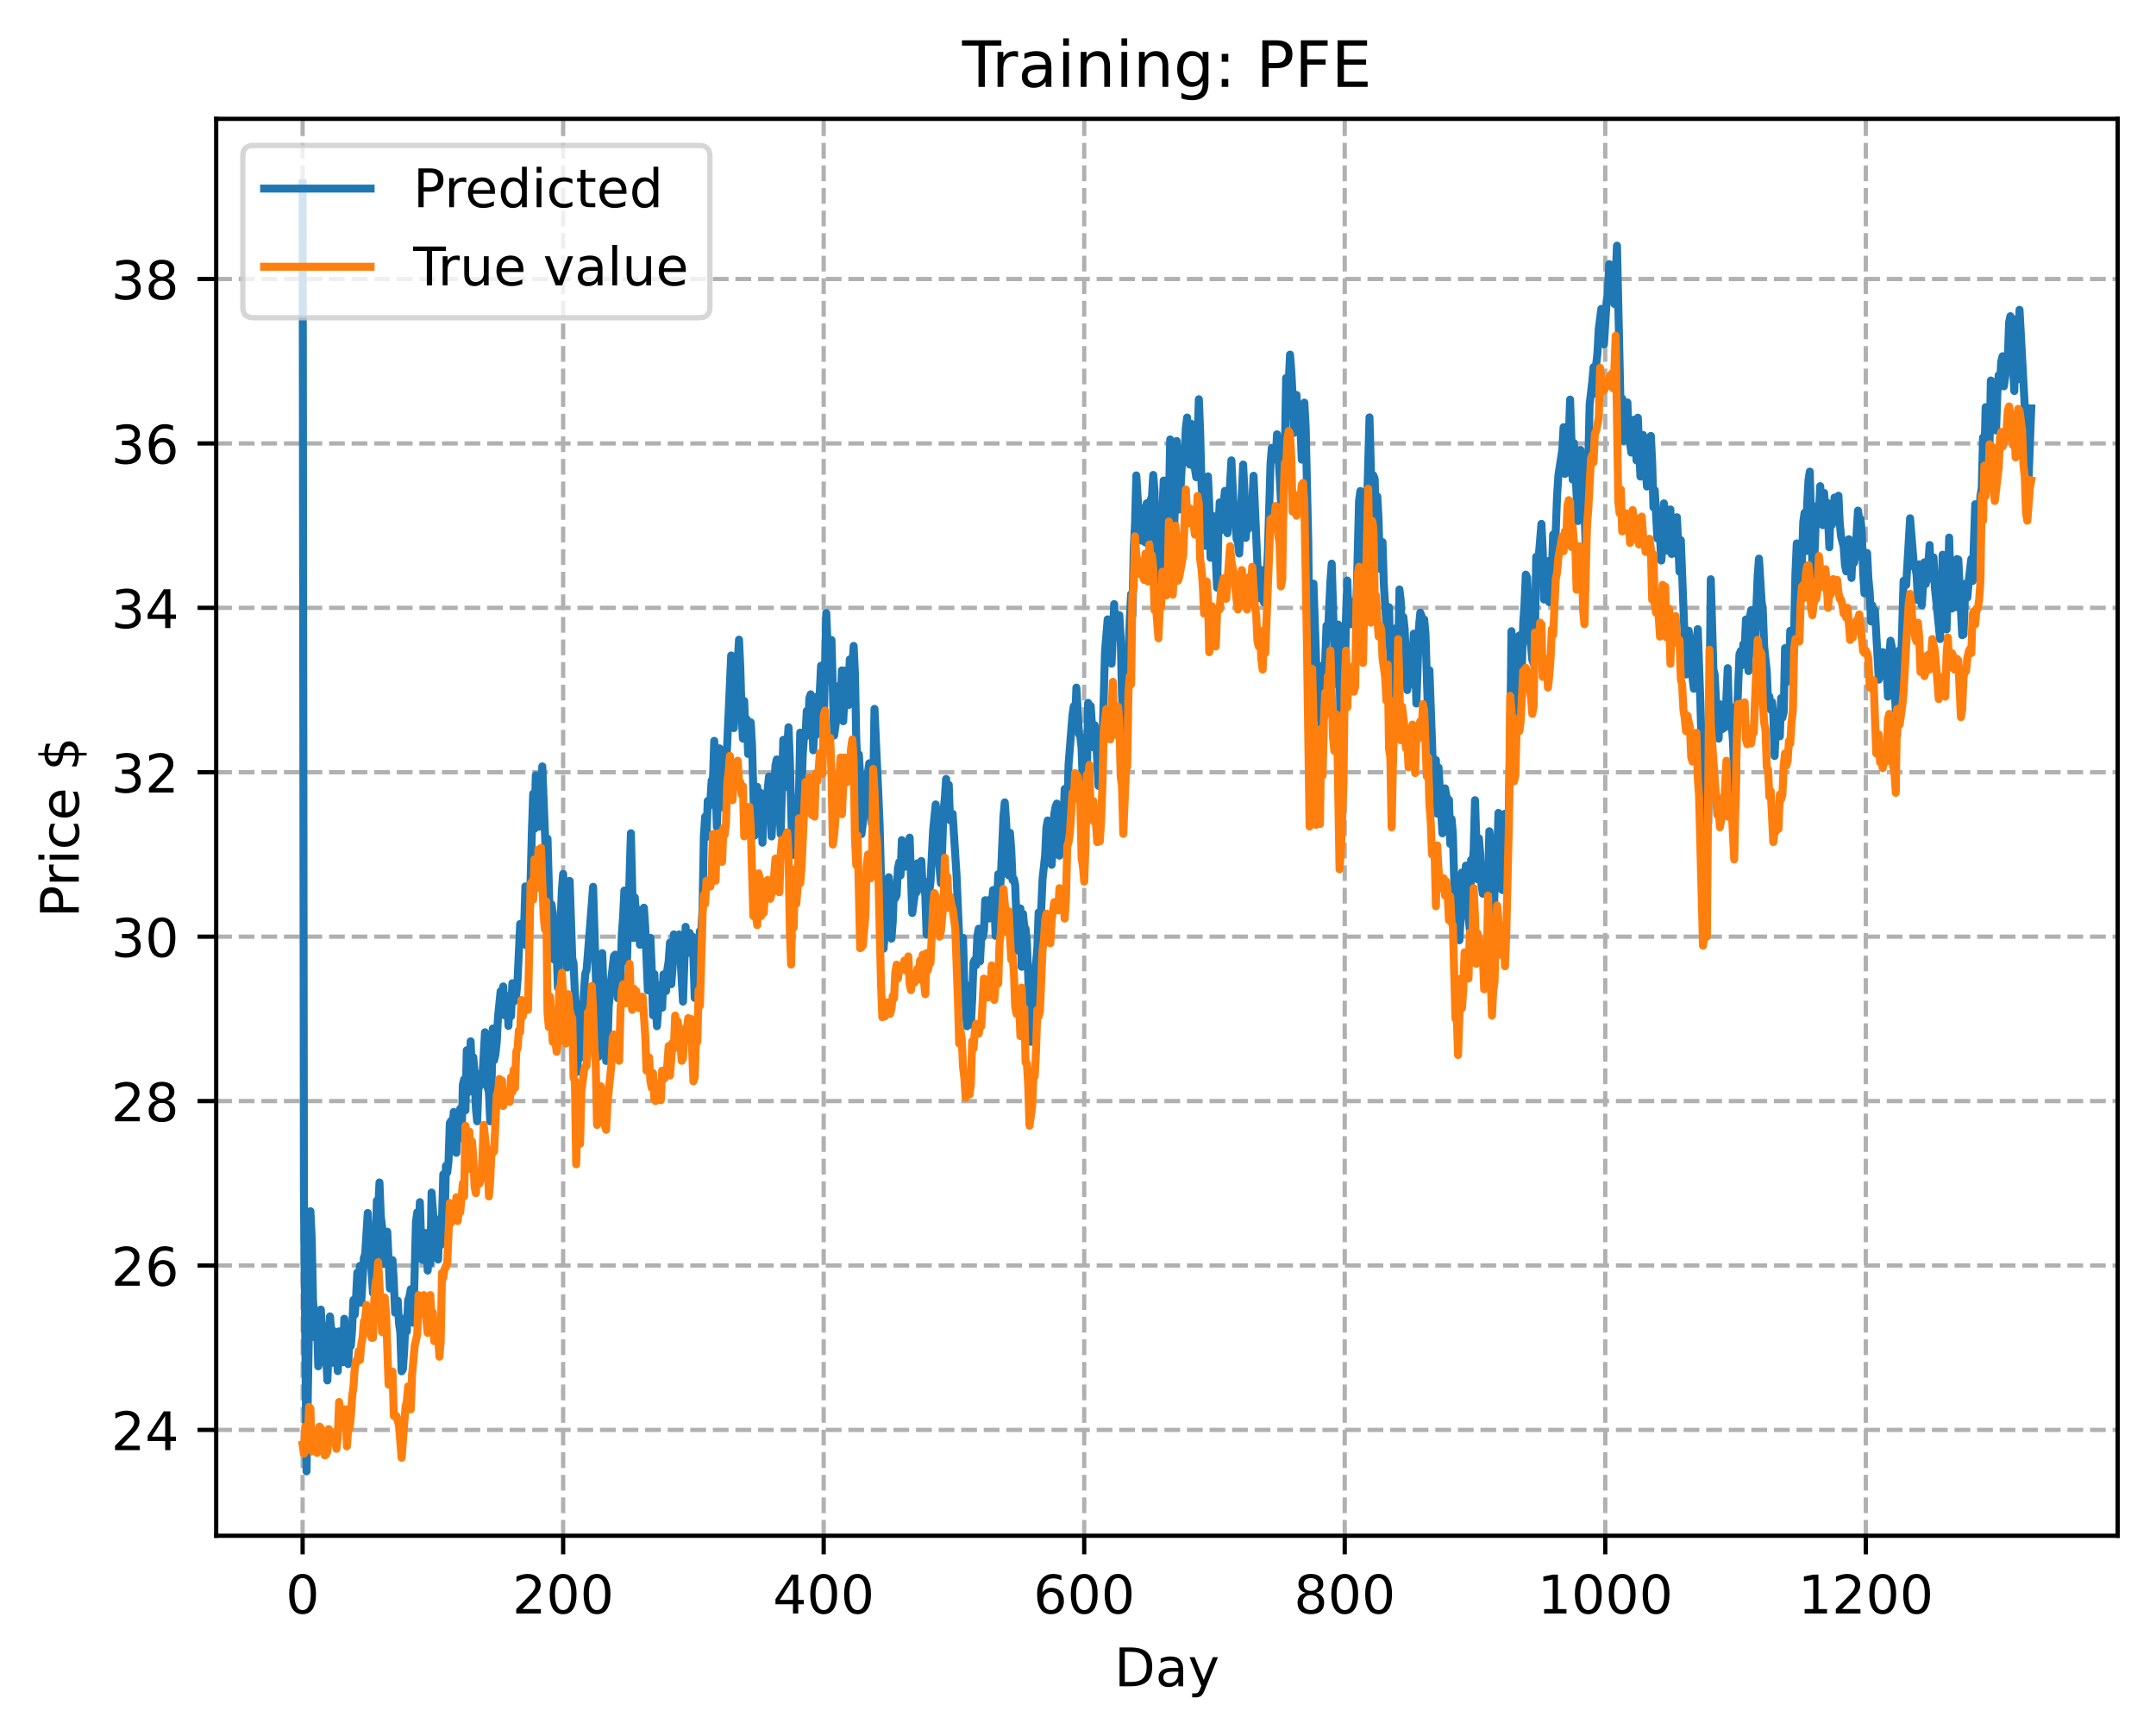 <?xml version="1.0" encoding="utf-8" standalone="no"?>
<!DOCTYPE svg PUBLIC "-//W3C//DTD SVG 1.1//EN"
  "http://www.w3.org/Graphics/SVG/1.1/DTD/svg11.dtd">
<!-- Created with matplotlib (https://matplotlib.org/) -->
<svg height="325.986pt" version="1.1" viewBox="0 0 404.923 325.986" width="404.923pt" xmlns="http://www.w3.org/2000/svg" xmlns:xlink="http://www.w3.org/1999/xlink">
 <defs>
  <style type="text/css">
*{stroke-linecap:butt;stroke-linejoin:round;}
  </style>
 </defs>
 <g id="figure_1">
  <g id="patch_1">
   <path d="M 0 325.986 
L 404.923 325.986 
L 404.923 0 
L 0 0 
z
" style="fill:#ffffff;"/>
  </g>
  <g id="axes_1">
   <g id="patch_2">
    <path d="M 40.603 288.43 
L 397.723 288.43 
L 397.723 22.318 
L 40.603 22.318 
z
" style="fill:#ffffff;"/>
   </g>
   <g id="matplotlib.axis_1">
    <g id="xtick_1">
     <g id="line2d_1">
      <path clip-path="url(#pa5f1402c7a)" d="M 56.836 288.43 
L 56.836 22.318 
" style="fill:none;stroke:#b0b0b0;stroke-dasharray:2.96,1.28;stroke-dashoffset:0;stroke-width:0.8;"/>
     </g>
     <g id="line2d_2">
      <defs>
       <path d="M 0 0 
L 0 3.5 
" id="mff17171afd" style="stroke:#000000;stroke-width:0.8;"/>
      </defs>
      <g>
       <use style="stroke:#000000;stroke-width:0.8;" x="56.836" xlink:href="#mff17171afd" y="288.43"/>
      </g>
     </g>
     <g id="text_1">
      <!-- 0 -->
      <defs>
       <path d="M 31.781 66.406 
Q 24.172 66.406 20.328 58.906 
Q 16.5 51.422 16.5 36.375 
Q 16.5 21.391 20.328 13.891 
Q 24.172 6.391 31.781 6.391 
Q 39.453 6.391 43.281 13.891 
Q 47.125 21.391 47.125 36.375 
Q 47.125 51.422 43.281 58.906 
Q 39.453 66.406 31.781 66.406 
z
M 31.781 74.219 
Q 44.047 74.219 50.516 64.516 
Q 56.984 54.828 56.984 36.375 
Q 56.984 17.969 50.516 8.266 
Q 44.047 -1.422 31.781 -1.422 
Q 19.531 -1.422 13.062 8.266 
Q 6.594 17.969 6.594 36.375 
Q 6.594 54.828 13.062 64.516 
Q 19.531 74.219 31.781 74.219 
z
" id="DejaVuSans-48"/>
      </defs>
      <g transform="translate(53.655 303.029)scale(0.1 -0.1)">
       <use xlink:href="#DejaVuSans-48"/>
      </g>
     </g>
    </g>
    <g id="xtick_2">
     <g id="line2d_3">
      <path clip-path="url(#pa5f1402c7a)" d="M 105.766 288.43 
L 105.766 22.318 
" style="fill:none;stroke:#b0b0b0;stroke-dasharray:2.96,1.28;stroke-dashoffset:0;stroke-width:0.8;"/>
     </g>
     <g id="line2d_4">
      <g>
       <use style="stroke:#000000;stroke-width:0.8;" x="105.766" xlink:href="#mff17171afd" y="288.43"/>
      </g>
     </g>
     <g id="text_2">
      <!-- 200 -->
      <defs>
       <path d="M 19.188 8.297 
L 53.609 8.297 
L 53.609 0 
L 7.328 0 
L 7.328 8.297 
Q 12.938 14.109 22.625 23.891 
Q 32.328 33.688 34.812 36.531 
Q 39.547 41.844 41.422 45.531 
Q 43.312 49.219 43.312 52.781 
Q 43.312 58.594 39.234 62.25 
Q 35.156 65.922 28.609 65.922 
Q 23.969 65.922 18.812 64.312 
Q 13.672 62.703 7.812 59.422 
L 7.812 69.391 
Q 13.766 71.781 18.938 73 
Q 24.125 74.219 28.422 74.219 
Q 39.75 74.219 46.484 68.547 
Q 53.219 62.891 53.219 53.422 
Q 53.219 48.922 51.531 44.891 
Q 49.859 40.875 45.406 35.406 
Q 44.188 33.984 37.641 27.219 
Q 31.109 20.453 19.188 8.297 
z
" id="DejaVuSans-50"/>
      </defs>
      <g transform="translate(96.223 303.029)scale(0.1 -0.1)">
       <use xlink:href="#DejaVuSans-50"/>
       <use x="63.623" xlink:href="#DejaVuSans-48"/>
       <use x="127.246" xlink:href="#DejaVuSans-48"/>
      </g>
     </g>
    </g>
    <g id="xtick_3">
     <g id="line2d_5">
      <path clip-path="url(#pa5f1402c7a)" d="M 154.697 288.43 
L 154.697 22.318 
" style="fill:none;stroke:#b0b0b0;stroke-dasharray:2.96,1.28;stroke-dashoffset:0;stroke-width:0.8;"/>
     </g>
     <g id="line2d_6">
      <g>
       <use style="stroke:#000000;stroke-width:0.8;" x="154.697" xlink:href="#mff17171afd" y="288.43"/>
      </g>
     </g>
     <g id="text_3">
      <!-- 400 -->
      <defs>
       <path d="M 37.797 64.312 
L 12.891 25.391 
L 37.797 25.391 
z
M 35.203 72.906 
L 47.609 72.906 
L 47.609 25.391 
L 58.016 25.391 
L 58.016 17.188 
L 47.609 17.188 
L 47.609 0 
L 37.797 0 
L 37.797 17.188 
L 4.891 17.188 
L 4.891 26.703 
z
" id="DejaVuSans-52"/>
      </defs>
      <g transform="translate(145.153 303.029)scale(0.1 -0.1)">
       <use xlink:href="#DejaVuSans-52"/>
       <use x="63.623" xlink:href="#DejaVuSans-48"/>
       <use x="127.246" xlink:href="#DejaVuSans-48"/>
      </g>
     </g>
    </g>
    <g id="xtick_4">
     <g id="line2d_7">
      <path clip-path="url(#pa5f1402c7a)" d="M 203.628 288.43 
L 203.628 22.318 
" style="fill:none;stroke:#b0b0b0;stroke-dasharray:2.96,1.28;stroke-dashoffset:0;stroke-width:0.8;"/>
     </g>
     <g id="line2d_8">
      <g>
       <use style="stroke:#000000;stroke-width:0.8;" x="203.628" xlink:href="#mff17171afd" y="288.43"/>
      </g>
     </g>
     <g id="text_4">
      <!-- 600 -->
      <defs>
       <path d="M 33.016 40.375 
Q 26.375 40.375 22.484 35.828 
Q 18.609 31.297 18.609 23.391 
Q 18.609 15.531 22.484 10.953 
Q 26.375 6.391 33.016 6.391 
Q 39.656 6.391 43.531 10.953 
Q 47.406 15.531 47.406 23.391 
Q 47.406 31.297 43.531 35.828 
Q 39.656 40.375 33.016 40.375 
z
M 52.594 71.297 
L 52.594 62.312 
Q 48.875 64.062 45.094 64.984 
Q 41.312 65.922 37.594 65.922 
Q 27.828 65.922 22.672 59.328 
Q 17.531 52.734 16.797 39.406 
Q 19.672 43.656 24.016 45.922 
Q 28.375 48.188 33.594 48.188 
Q 44.578 48.188 50.953 41.516 
Q 57.328 34.859 57.328 23.391 
Q 57.328 12.156 50.688 5.359 
Q 44.047 -1.422 33.016 -1.422 
Q 20.359 -1.422 13.672 8.266 
Q 6.984 17.969 6.984 36.375 
Q 6.984 53.656 15.188 63.938 
Q 23.391 74.219 37.203 74.219 
Q 40.922 74.219 44.703 73.484 
Q 48.484 72.75 52.594 71.297 
z
" id="DejaVuSans-54"/>
      </defs>
      <g transform="translate(194.084 303.029)scale(0.1 -0.1)">
       <use xlink:href="#DejaVuSans-54"/>
       <use x="63.623" xlink:href="#DejaVuSans-48"/>
       <use x="127.246" xlink:href="#DejaVuSans-48"/>
      </g>
     </g>
    </g>
    <g id="xtick_5">
     <g id="line2d_9">
      <path clip-path="url(#pa5f1402c7a)" d="M 252.558 288.43 
L 252.558 22.318 
" style="fill:none;stroke:#b0b0b0;stroke-dasharray:2.96,1.28;stroke-dashoffset:0;stroke-width:0.8;"/>
     </g>
     <g id="line2d_10">
      <g>
       <use style="stroke:#000000;stroke-width:0.8;" x="252.558" xlink:href="#mff17171afd" y="288.43"/>
      </g>
     </g>
     <g id="text_5">
      <!-- 800 -->
      <defs>
       <path d="M 31.781 34.625 
Q 24.75 34.625 20.719 30.859 
Q 16.703 27.094 16.703 20.516 
Q 16.703 13.922 20.719 10.156 
Q 24.75 6.391 31.781 6.391 
Q 38.812 6.391 42.859 10.172 
Q 46.922 13.969 46.922 20.516 
Q 46.922 27.094 42.891 30.859 
Q 38.875 34.625 31.781 34.625 
z
M 21.922 38.812 
Q 15.578 40.375 12.031 44.719 
Q 8.5 49.078 8.5 55.328 
Q 8.5 64.062 14.719 69.141 
Q 20.953 74.219 31.781 74.219 
Q 42.672 74.219 48.875 69.141 
Q 55.078 64.062 55.078 55.328 
Q 55.078 49.078 51.531 44.719 
Q 48 40.375 41.703 38.812 
Q 48.828 37.156 52.797 32.312 
Q 56.781 27.484 56.781 20.516 
Q 56.781 9.906 50.312 4.234 
Q 43.844 -1.422 31.781 -1.422 
Q 19.734 -1.422 13.25 4.234 
Q 6.781 9.906 6.781 20.516 
Q 6.781 27.484 10.781 32.312 
Q 14.797 37.156 21.922 38.812 
z
M 18.312 54.391 
Q 18.312 48.734 21.844 45.562 
Q 25.391 42.391 31.781 42.391 
Q 38.141 42.391 41.719 45.562 
Q 45.312 48.734 45.312 54.391 
Q 45.312 60.062 41.719 63.234 
Q 38.141 66.406 31.781 66.406 
Q 25.391 66.406 21.844 63.234 
Q 18.312 60.062 18.312 54.391 
z
" id="DejaVuSans-56"/>
      </defs>
      <g transform="translate(243.015 303.029)scale(0.1 -0.1)">
       <use xlink:href="#DejaVuSans-56"/>
       <use x="63.623" xlink:href="#DejaVuSans-48"/>
       <use x="127.246" xlink:href="#DejaVuSans-48"/>
      </g>
     </g>
    </g>
    <g id="xtick_6">
     <g id="line2d_11">
      <path clip-path="url(#pa5f1402c7a)" d="M 301.489 288.43 
L 301.489 22.318 
" style="fill:none;stroke:#b0b0b0;stroke-dasharray:2.96,1.28;stroke-dashoffset:0;stroke-width:0.8;"/>
     </g>
     <g id="line2d_12">
      <g>
       <use style="stroke:#000000;stroke-width:0.8;" x="301.489" xlink:href="#mff17171afd" y="288.43"/>
      </g>
     </g>
     <g id="text_6">
      <!-- 1000 -->
      <defs>
       <path d="M 12.406 8.297 
L 28.516 8.297 
L 28.516 63.922 
L 10.984 60.406 
L 10.984 69.391 
L 28.422 72.906 
L 38.281 72.906 
L 38.281 8.297 
L 54.391 8.297 
L 54.391 0 
L 12.406 0 
z
" id="DejaVuSans-49"/>
      </defs>
      <g transform="translate(288.764 303.029)scale(0.1 -0.1)">
       <use xlink:href="#DejaVuSans-49"/>
       <use x="63.623" xlink:href="#DejaVuSans-48"/>
       <use x="127.246" xlink:href="#DejaVuSans-48"/>
       <use x="190.869" xlink:href="#DejaVuSans-48"/>
      </g>
     </g>
    </g>
    <g id="xtick_7">
     <g id="line2d_13">
      <path clip-path="url(#pa5f1402c7a)" d="M 350.419 288.43 
L 350.419 22.318 
" style="fill:none;stroke:#b0b0b0;stroke-dasharray:2.96,1.28;stroke-dashoffset:0;stroke-width:0.8;"/>
     </g>
     <g id="line2d_14">
      <g>
       <use style="stroke:#000000;stroke-width:0.8;" x="350.419" xlink:href="#mff17171afd" y="288.43"/>
      </g>
     </g>
     <g id="text_7">
      <!-- 1200 -->
      <g transform="translate(337.694 303.029)scale(0.1 -0.1)">
       <use xlink:href="#DejaVuSans-49"/>
       <use x="63.623" xlink:href="#DejaVuSans-50"/>
       <use x="127.246" xlink:href="#DejaVuSans-48"/>
       <use x="190.869" xlink:href="#DejaVuSans-48"/>
      </g>
     </g>
    </g>
    <g id="text_8">
     <!-- Day -->
     <defs>
      <path d="M 19.672 64.797 
L 19.672 8.109 
L 31.594 8.109 
Q 46.688 8.109 53.688 14.938 
Q 60.688 21.781 60.688 36.531 
Q 60.688 51.172 53.688 57.984 
Q 46.688 64.797 31.594 64.797 
z
M 9.812 72.906 
L 30.078 72.906 
Q 51.266 72.906 61.172 64.094 
Q 71.094 55.281 71.094 36.531 
Q 71.094 17.672 61.125 8.828 
Q 51.172 0 30.078 0 
L 9.812 0 
z
" id="DejaVuSans-68"/>
      <path d="M 34.281 27.484 
Q 23.391 27.484 19.188 25 
Q 14.984 22.516 14.984 16.5 
Q 14.984 11.719 18.141 8.906 
Q 21.297 6.109 26.703 6.109 
Q 34.188 6.109 38.703 11.406 
Q 43.219 16.703 43.219 25.484 
L 43.219 27.484 
z
M 52.203 31.203 
L 52.203 0 
L 43.219 0 
L 43.219 8.297 
Q 40.141 3.328 35.547 0.953 
Q 30.953 -1.422 24.312 -1.422 
Q 15.922 -1.422 10.953 3.297 
Q 6 8.016 6 15.922 
Q 6 25.141 12.172 29.828 
Q 18.359 34.516 30.609 34.516 
L 43.219 34.516 
L 43.219 35.406 
Q 43.219 41.609 39.141 45 
Q 35.062 48.391 27.688 48.391 
Q 23 48.391 18.547 47.266 
Q 14.109 46.141 10.016 43.891 
L 10.016 52.203 
Q 14.938 54.109 19.578 55.047 
Q 24.219 56 28.609 56 
Q 40.484 56 46.344 49.844 
Q 52.203 43.703 52.203 31.203 
z
" id="DejaVuSans-97"/>
      <path d="M 32.172 -5.078 
Q 28.375 -14.844 24.75 -17.812 
Q 21.141 -20.797 15.094 -20.797 
L 7.906 -20.797 
L 7.906 -13.281 
L 13.188 -13.281 
Q 16.891 -13.281 18.938 -11.516 
Q 21 -9.766 23.484 -3.219 
L 25.094 0.875 
L 2.984 54.688 
L 12.5 54.688 
L 29.594 11.922 
L 46.688 54.688 
L 56.203 54.688 
z
" id="DejaVuSans-121"/>
     </defs>
     <g transform="translate(209.29 316.707)scale(0.1 -0.1)">
      <use xlink:href="#DejaVuSans-68"/>
      <use x="77.002" xlink:href="#DejaVuSans-97"/>
      <use x="138.281" xlink:href="#DejaVuSans-121"/>
     </g>
    </g>
   </g>
   <g id="matplotlib.axis_2">
    <g id="ytick_1">
     <g id="line2d_15">
      <path clip-path="url(#pa5f1402c7a)" d="M 40.603 268.556 
L 397.723 268.556 
" style="fill:none;stroke:#b0b0b0;stroke-dasharray:2.96,1.28;stroke-dashoffset:0;stroke-width:0.8;"/>
     </g>
     <g id="line2d_16">
      <defs>
       <path d="M 0 0 
L -3.5 0 
" id="m593e2de15e" style="stroke:#000000;stroke-width:0.8;"/>
      </defs>
      <g>
       <use style="stroke:#000000;stroke-width:0.8;" x="40.603" xlink:href="#m593e2de15e" y="268.556"/>
      </g>
     </g>
     <g id="text_9">
      <!-- 24 -->
      <g transform="translate(20.878 272.355)scale(0.1 -0.1)">
       <use xlink:href="#DejaVuSans-50"/>
       <use x="63.623" xlink:href="#DejaVuSans-52"/>
      </g>
     </g>
    </g>
    <g id="ytick_2">
     <g id="line2d_17">
      <path clip-path="url(#pa5f1402c7a)" d="M 40.603 237.677 
L 397.723 237.677 
" style="fill:none;stroke:#b0b0b0;stroke-dasharray:2.96,1.28;stroke-dashoffset:0;stroke-width:0.8;"/>
     </g>
     <g id="line2d_18">
      <g>
       <use style="stroke:#000000;stroke-width:0.8;" x="40.603" xlink:href="#m593e2de15e" y="237.677"/>
      </g>
     </g>
     <g id="text_10">
      <!-- 26 -->
      <g transform="translate(20.878 241.476)scale(0.1 -0.1)">
       <use xlink:href="#DejaVuSans-50"/>
       <use x="63.623" xlink:href="#DejaVuSans-54"/>
      </g>
     </g>
    </g>
    <g id="ytick_3">
     <g id="line2d_19">
      <path clip-path="url(#pa5f1402c7a)" d="M 40.603 206.797 
L 397.723 206.797 
" style="fill:none;stroke:#b0b0b0;stroke-dasharray:2.96,1.28;stroke-dashoffset:0;stroke-width:0.8;"/>
     </g>
     <g id="line2d_20">
      <g>
       <use style="stroke:#000000;stroke-width:0.8;" x="40.603" xlink:href="#m593e2de15e" y="206.797"/>
      </g>
     </g>
     <g id="text_11">
      <!-- 28 -->
      <g transform="translate(20.878 210.597)scale(0.1 -0.1)">
       <use xlink:href="#DejaVuSans-50"/>
       <use x="63.623" xlink:href="#DejaVuSans-56"/>
      </g>
     </g>
    </g>
    <g id="ytick_4">
     <g id="line2d_21">
      <path clip-path="url(#pa5f1402c7a)" d="M 40.603 175.918 
L 397.723 175.918 
" style="fill:none;stroke:#b0b0b0;stroke-dasharray:2.96,1.28;stroke-dashoffset:0;stroke-width:0.8;"/>
     </g>
     <g id="line2d_22">
      <g>
       <use style="stroke:#000000;stroke-width:0.8;" x="40.603" xlink:href="#m593e2de15e" y="175.918"/>
      </g>
     </g>
     <g id="text_12">
      <!-- 30 -->
      <defs>
       <path d="M 40.578 39.312 
Q 47.656 37.797 51.625 33 
Q 55.609 28.219 55.609 21.188 
Q 55.609 10.406 48.188 4.484 
Q 40.766 -1.422 27.094 -1.422 
Q 22.516 -1.422 17.656 -0.516 
Q 12.797 0.391 7.625 2.203 
L 7.625 11.719 
Q 11.719 9.328 16.594 8.109 
Q 21.484 6.891 26.812 6.891 
Q 36.078 6.891 40.938 10.547 
Q 45.797 14.203 45.797 21.188 
Q 45.797 27.641 41.281 31.266 
Q 36.766 34.906 28.719 34.906 
L 20.219 34.906 
L 20.219 43.016 
L 29.109 43.016 
Q 36.375 43.016 40.234 45.922 
Q 44.094 48.828 44.094 54.297 
Q 44.094 59.906 40.109 62.906 
Q 36.141 65.922 28.719 65.922 
Q 24.656 65.922 20.016 65.031 
Q 15.375 64.156 9.812 62.312 
L 9.812 71.094 
Q 15.438 72.656 20.344 73.438 
Q 25.25 74.219 29.594 74.219 
Q 40.828 74.219 47.359 69.109 
Q 53.906 64.016 53.906 55.328 
Q 53.906 49.266 50.438 45.094 
Q 46.969 40.922 40.578 39.312 
z
" id="DejaVuSans-51"/>
      </defs>
      <g transform="translate(20.878 179.717)scale(0.1 -0.1)">
       <use xlink:href="#DejaVuSans-51"/>
       <use x="63.623" xlink:href="#DejaVuSans-48"/>
      </g>
     </g>
    </g>
    <g id="ytick_5">
     <g id="line2d_23">
      <path clip-path="url(#pa5f1402c7a)" d="M 40.603 145.039 
L 397.723 145.039 
" style="fill:none;stroke:#b0b0b0;stroke-dasharray:2.96,1.28;stroke-dashoffset:0;stroke-width:0.8;"/>
     </g>
     <g id="line2d_24">
      <g>
       <use style="stroke:#000000;stroke-width:0.8;" x="40.603" xlink:href="#m593e2de15e" y="145.039"/>
      </g>
     </g>
     <g id="text_13">
      <!-- 32 -->
      <g transform="translate(20.878 148.838)scale(0.1 -0.1)">
       <use xlink:href="#DejaVuSans-51"/>
       <use x="63.623" xlink:href="#DejaVuSans-50"/>
      </g>
     </g>
    </g>
    <g id="ytick_6">
     <g id="line2d_25">
      <path clip-path="url(#pa5f1402c7a)" d="M 40.603 114.159 
L 397.723 114.159 
" style="fill:none;stroke:#b0b0b0;stroke-dasharray:2.96,1.28;stroke-dashoffset:0;stroke-width:0.8;"/>
     </g>
     <g id="line2d_26">
      <g>
       <use style="stroke:#000000;stroke-width:0.8;" x="40.603" xlink:href="#m593e2de15e" y="114.159"/>
      </g>
     </g>
     <g id="text_14">
      <!-- 34 -->
      <g transform="translate(20.878 117.959)scale(0.1 -0.1)">
       <use xlink:href="#DejaVuSans-51"/>
       <use x="63.623" xlink:href="#DejaVuSans-52"/>
      </g>
     </g>
    </g>
    <g id="ytick_7">
     <g id="line2d_27">
      <path clip-path="url(#pa5f1402c7a)" d="M 40.603 83.28 
L 397.723 83.28 
" style="fill:none;stroke:#b0b0b0;stroke-dasharray:2.96,1.28;stroke-dashoffset:0;stroke-width:0.8;"/>
     </g>
     <g id="line2d_28">
      <g>
       <use style="stroke:#000000;stroke-width:0.8;" x="40.603" xlink:href="#m593e2de15e" y="83.28"/>
      </g>
     </g>
     <g id="text_15">
      <!-- 36 -->
      <g transform="translate(20.878 87.079)scale(0.1 -0.1)">
       <use xlink:href="#DejaVuSans-51"/>
       <use x="63.623" xlink:href="#DejaVuSans-54"/>
      </g>
     </g>
    </g>
    <g id="ytick_8">
     <g id="line2d_29">
      <path clip-path="url(#pa5f1402c7a)" d="M 40.603 52.401 
L 397.723 52.401 
" style="fill:none;stroke:#b0b0b0;stroke-dasharray:2.96,1.28;stroke-dashoffset:0;stroke-width:0.8;"/>
     </g>
     <g id="line2d_30">
      <g>
       <use style="stroke:#000000;stroke-width:0.8;" x="40.603" xlink:href="#m593e2de15e" y="52.401"/>
      </g>
     </g>
     <g id="text_16">
      <!-- 38 -->
      <g transform="translate(20.878 56.2)scale(0.1 -0.1)">
       <use xlink:href="#DejaVuSans-51"/>
       <use x="63.623" xlink:href="#DejaVuSans-56"/>
      </g>
     </g>
    </g>
    <g id="text_17">
     <!-- Price $ -->
     <defs>
      <path d="M 19.672 64.797 
L 19.672 37.406 
L 32.078 37.406 
Q 38.969 37.406 42.719 40.969 
Q 46.484 44.531 46.484 51.125 
Q 46.484 57.672 42.719 61.234 
Q 38.969 64.797 32.078 64.797 
z
M 9.812 72.906 
L 32.078 72.906 
Q 44.344 72.906 50.609 67.359 
Q 56.891 61.812 56.891 51.125 
Q 56.891 40.328 50.609 34.812 
Q 44.344 29.297 32.078 29.297 
L 19.672 29.297 
L 19.672 0 
L 9.812 0 
z
" id="DejaVuSans-80"/>
      <path d="M 41.109 46.297 
Q 39.594 47.172 37.812 47.578 
Q 36.031 48 33.891 48 
Q 26.266 48 22.188 43.047 
Q 18.109 38.094 18.109 28.812 
L 18.109 0 
L 9.078 0 
L 9.078 54.688 
L 18.109 54.688 
L 18.109 46.188 
Q 20.953 51.172 25.484 53.578 
Q 30.031 56 36.531 56 
Q 37.453 56 38.578 55.875 
Q 39.703 55.766 41.062 55.516 
z
" id="DejaVuSans-114"/>
      <path d="M 9.422 54.688 
L 18.406 54.688 
L 18.406 0 
L 9.422 0 
z
M 9.422 75.984 
L 18.406 75.984 
L 18.406 64.594 
L 9.422 64.594 
z
" id="DejaVuSans-105"/>
      <path d="M 48.781 52.594 
L 48.781 44.188 
Q 44.969 46.297 41.141 47.344 
Q 37.312 48.391 33.406 48.391 
Q 24.656 48.391 19.812 42.844 
Q 14.984 37.312 14.984 27.297 
Q 14.984 17.281 19.812 11.734 
Q 24.656 6.203 33.406 6.203 
Q 37.312 6.203 41.141 7.25 
Q 44.969 8.297 48.781 10.406 
L 48.781 2.094 
Q 45.016 0.344 40.984 -0.531 
Q 36.969 -1.422 32.422 -1.422 
Q 20.062 -1.422 12.781 6.344 
Q 5.516 14.109 5.516 27.297 
Q 5.516 40.672 12.859 48.328 
Q 20.219 56 33.016 56 
Q 37.156 56 41.109 55.141 
Q 45.062 54.297 48.781 52.594 
z
" id="DejaVuSans-99"/>
      <path d="M 56.203 29.594 
L 56.203 25.203 
L 14.891 25.203 
Q 15.484 15.922 20.484 11.062 
Q 25.484 6.203 34.422 6.203 
Q 39.594 6.203 44.453 7.469 
Q 49.312 8.734 54.109 11.281 
L 54.109 2.781 
Q 49.266 0.734 44.188 -0.344 
Q 39.109 -1.422 33.891 -1.422 
Q 20.797 -1.422 13.156 6.188 
Q 5.516 13.812 5.516 26.812 
Q 5.516 40.234 12.766 48.109 
Q 20.016 56 32.328 56 
Q 43.359 56 49.781 48.891 
Q 56.203 41.797 56.203 29.594 
z
M 47.219 32.234 
Q 47.125 39.594 43.094 43.984 
Q 39.062 48.391 32.422 48.391 
Q 24.906 48.391 20.391 44.141 
Q 15.875 39.891 15.188 32.172 
z
" id="DejaVuSans-101"/>
      <path id="DejaVuSans-32"/>
      <path d="M 33.797 -14.703 
L 28.906 -14.703 
L 28.859 0 
Q 23.734 0.094 18.609 1.188 
Q 13.484 2.297 8.297 4.5 
L 8.297 13.281 
Q 13.281 10.156 18.375 8.562 
Q 23.484 6.984 28.906 6.938 
L 28.906 29.203 
Q 18.109 30.953 13.203 35.156 
Q 8.297 39.359 8.297 46.688 
Q 8.297 54.641 13.625 59.219 
Q 18.953 63.812 28.906 64.5 
L 28.906 75.984 
L 33.797 75.984 
L 33.797 64.656 
Q 38.328 64.453 42.578 63.688 
Q 46.828 62.938 50.875 61.625 
L 50.875 53.078 
Q 46.828 55.125 42.547 56.25 
Q 38.281 57.375 33.797 57.562 
L 33.797 36.719 
Q 44.875 35.016 50.094 30.609 
Q 55.328 26.219 55.328 18.609 
Q 55.328 10.359 49.781 5.594 
Q 44.234 0.828 33.797 0.094 
z
M 28.906 37.594 
L 28.906 57.625 
Q 23.25 56.984 20.266 54.391 
Q 17.281 51.812 17.281 47.516 
Q 17.281 43.312 20.031 40.969 
Q 22.797 38.625 28.906 37.594 
z
M 33.797 28.219 
L 33.797 7.078 
Q 39.984 7.906 43.141 10.594 
Q 46.297 13.281 46.297 17.672 
Q 46.297 21.969 43.281 24.5 
Q 40.281 27.047 33.797 28.219 
z
" id="DejaVuSans-36"/>
     </defs>
     <g transform="translate(14.798 172.342)rotate(-90)scale(0.1 -0.1)">
      <use xlink:href="#DejaVuSans-80"/>
      <use x="58.553" xlink:href="#DejaVuSans-114"/>
      <use x="99.666" xlink:href="#DejaVuSans-105"/>
      <use x="127.449" xlink:href="#DejaVuSans-99"/>
      <use x="182.43" xlink:href="#DejaVuSans-101"/>
      <use x="243.953" xlink:href="#DejaVuSans-32"/>
      <use x="275.74" xlink:href="#DejaVuSans-36"/>
     </g>
    </g>
   </g>
   <g id="line2d_31">
    <path clip-path="url(#pa5f1402c7a)" d="M 56.836 34.414 
L 57.081 224.279 
L 57.57 276.334 
L 58.059 247.406 
L 58.304 227.489 
L 58.548 232.696 
L 58.793 244.265 
L 59.038 247.039 
L 59.282 251.263 
L 59.527 247.737 
L 59.772 256.615 
L 60.261 245.953 
L 60.75 255.85 
L 60.995 249.029 
L 61.484 259.265 
L 61.974 247.24 
L 62.218 249.908 
L 62.463 255.95 
L 62.708 250.004 
L 62.952 254.042 
L 63.197 253.663 
L 63.441 257.514 
L 63.686 250.054 
L 64.175 252.13 
L 64.42 255.846 
L 64.665 247.678 
L 64.909 254.135 
L 65.154 251.566 
L 65.399 256.203 
L 65.643 251.147 
L 65.888 252.797 
L 66.133 249.64 
L 66.377 244.158 
L 66.622 246.906 
L 66.867 243.847 
L 67.111 238.997 
L 67.356 242.932 
L 67.601 237.756 
L 67.845 244.671 
L 68.335 236.269 
L 68.579 235.565 
L 69.069 227.807 
L 69.313 233.508 
L 69.558 235.122 
L 70.047 242.83 
L 70.536 234.477 
L 70.781 225.503 
L 71.026 227.359 
L 71.27 222.085 
L 71.515 228.375 
L 71.76 230.394 
L 72.004 237.376 
L 72.249 231.574 
L 72.494 231.551 
L 72.738 231.325 
L 73.228 241.99 
L 73.472 237.284 
L 73.717 236.674 
L 73.962 240.61 
L 74.206 246.535 
L 74.451 245.971 
L 74.696 244.282 
L 74.94 248.581 
L 75.185 250.208 
L 75.429 257.554 
L 75.674 257.124 
L 75.919 253.529 
L 76.163 247.504 
L 76.408 250.066 
L 76.653 244.144 
L 76.897 243.541 
L 77.142 242.144 
L 77.387 244.171 
L 77.631 248.432 
L 78.121 229.491 
L 78.365 227.701 
L 78.61 232.771 
L 78.855 225.779 
L 79.099 233.157 
L 79.344 236.637 
L 79.589 235.513 
L 79.833 231.563 
L 80.078 232.234 
L 80.323 238.632 
L 80.567 234.256 
L 80.812 237.37 
L 81.056 223.975 
L 81.546 230.612 
L 81.79 228.922 
L 82.035 229.326 
L 82.28 236.565 
L 82.524 229.775 
L 82.769 233.852 
L 83.014 228.924 
L 83.258 220.553 
L 83.503 230.15 
L 83.748 218.961 
L 83.992 220.211 
L 84.237 218.063 
L 84.482 210.918 
L 84.726 210.511 
L 84.971 212.502 
L 85.216 208.838 
L 85.46 210.883 
L 85.705 216.52 
L 85.95 209.833 
L 86.194 213.494 
L 86.439 208.224 
L 86.684 213.771 
L 86.928 203.699 
L 87.173 202.719 
L 87.417 208.536 
L 87.662 197.247 
L 87.907 200.169 
L 88.151 205.042 
L 88.396 195.571 
L 88.641 202.202 
L 88.885 198.548 
L 89.13 201.324 
L 89.375 208.103 
L 89.619 210.6 
L 89.864 203.781 
L 90.109 203.997 
L 90.353 201.58 
L 90.598 202.526 
L 91.087 193.871 
L 91.577 204.211 
L 91.821 205.125 
L 92.066 210.599 
L 92.311 204.019 
L 92.555 193.171 
L 92.8 199.137 
L 93.044 198.05 
L 93.289 195.71 
L 93.534 190.969 
L 94.023 186.153 
L 94.268 188.661 
L 94.512 185.259 
L 94.757 190.683 
L 95.246 187.079 
L 95.491 192.683 
L 95.736 187.417 
L 95.98 190.848 
L 96.225 184.659 
L 96.47 188.162 
L 96.714 185.31 
L 96.959 186.89 
L 97.204 184.063 
L 97.693 173.522 
L 97.938 177.3 
L 98.182 176.425 
L 98.427 174.444 
L 98.672 166.472 
L 98.916 177.605 
L 99.161 171.418 
L 99.405 174.613 
L 99.895 156.162 
L 100.139 149.052 
L 100.384 155.648 
L 100.629 145.599 
L 100.873 148.902 
L 101.118 155.289 
L 101.363 146.639 
L 101.607 148.593 
L 101.852 143.937 
L 102.586 162.423 
L 102.831 157.504 
L 103.32 174.803 
L 103.565 169.829 
L 103.809 171.422 
L 104.054 180.225 
L 104.299 177.286 
L 104.543 178.926 
L 104.788 185.514 
L 105.522 167.232 
L 105.766 164.125 
L 106.5 181.71 
L 106.745 175.897 
L 106.99 165.447 
L 107.479 180.019 
L 107.724 180.939 
L 107.968 186.453 
L 108.213 189.388 
L 108.458 201.309 
L 108.702 191.096 
L 108.947 198.676 
L 109.192 197.637 
L 109.436 193.742 
L 109.681 186.139 
L 109.926 182.803 
L 110.17 182.224 
L 111.393 166.554 
L 112.372 198.497 
L 112.617 185.017 
L 113.106 179.01 
L 113.84 199.257 
L 114.085 196.67 
L 114.329 188.968 
L 114.819 183.752 
L 115.308 179.555 
L 115.553 179.291 
L 116.042 187.477 
L 116.287 180.111 
L 116.531 184.701 
L 116.776 175.61 
L 117.02 172.281 
L 117.265 167.256 
L 117.51 172.468 
L 117.754 180.539 
L 118.488 156.493 
L 118.978 176.176 
L 119.222 168.558 
L 119.467 172.423 
L 119.712 170.76 
L 120.201 177.443 
L 120.446 172.572 
L 120.69 174.53 
L 120.935 170.475 
L 121.18 174.109 
L 121.669 186.011 
L 121.914 182.036 
L 122.158 176.145 
L 122.403 182.039 
L 122.648 190.693 
L 122.892 182.918 
L 123.381 192.735 
L 123.626 189.556 
L 123.871 189.032 
L 124.115 184.955 
L 124.36 189.273 
L 124.605 182.999 
L 124.849 185.176 
L 125.094 186.144 
L 125.339 182.077 
L 125.583 180.524 
L 125.828 177.032 
L 126.073 184.846 
L 126.317 181.757 
L 126.562 175.489 
L 126.807 179.669 
L 127.051 175.897 
L 127.296 179.331 
L 127.541 175.504 
L 128.03 183.962 
L 128.275 188.118 
L 128.764 174.068 
L 129.008 179.047 
L 129.253 177.599 
L 129.498 175.189 
L 129.742 178.203 
L 129.987 175.864 
L 130.232 179.935 
L 130.476 187.428 
L 130.966 177.016 
L 131.21 177.704 
L 131.455 174.856 
L 131.7 174.991 
L 131.944 170.665 
L 132.189 157.036 
L 132.434 153.38 
L 132.678 157.21 
L 132.923 150.421 
L 133.168 151.419 
L 133.412 150.598 
L 133.657 146.567 
L 133.902 146.441 
L 134.146 139.14 
L 134.636 155.324 
L 135.125 140.549 
L 135.614 149.532 
L 135.859 151.673 
L 136.103 142.938 
L 136.348 144.828 
L 137.327 123.103 
L 137.571 128.308 
L 137.816 136.757 
L 138.061 130.597 
L 138.55 124.372 
L 138.795 120.133 
L 139.039 125.431 
L 139.284 134.113 
L 139.529 138.73 
L 139.773 131.644 
L 140.018 138.685 
L 140.263 135.081 
L 140.507 141.601 
L 140.996 135.665 
L 141.241 140.027 
L 141.73 156.943 
L 141.975 153.892 
L 142.22 147.782 
L 142.464 154.419 
L 142.709 148.794 
L 142.954 150.2 
L 143.198 158.273 
L 143.443 150.928 
L 143.688 153.28 
L 144.422 145.828 
L 144.666 150.228 
L 144.911 157.1 
L 145.4 147.802 
L 145.645 143.724 
L 145.89 142.622 
L 146.134 146.19 
L 146.624 156.678 
L 147.113 138.946 
L 147.602 147.805 
L 147.847 140.442 
L 148.091 136.585 
L 148.336 142.59 
L 148.825 160.578 
L 149.07 151.977 
L 149.315 157 
L 149.559 149.868 
L 149.804 153.47 
L 150.049 149.589 
L 150.293 137.598 
L 150.538 147.876 
L 150.783 141.383 
L 151.027 138.035 
L 151.272 138.393 
L 151.517 133.537 
L 151.761 137.842 
L 152.006 131.13 
L 152.251 130.403 
L 152.495 134.258 
L 152.74 140.916 
L 152.984 135.739 
L 153.229 138.059 
L 153.474 130.822 
L 153.718 134.898 
L 154.208 125.018 
L 154.697 136.022 
L 155.186 115.139 
L 155.676 127.132 
L 155.92 127.753 
L 156.165 120.193 
L 156.654 138.143 
L 157.144 134.595 
L 157.388 128.888 
L 157.633 134.129 
L 157.878 132.029 
L 158.122 125.895 
L 158.367 135.456 
L 158.856 125.932 
L 159.345 132.432 
L 159.59 123.855 
L 159.835 129.583 
L 160.324 121.311 
L 160.569 126.534 
L 160.813 138.753 
L 161.058 144.073 
L 161.303 141.68 
L 161.547 145.65 
L 161.792 156.662 
L 162.281 152.848 
L 162.771 150.623 
L 163.015 145.014 
L 163.26 143.353 
L 163.749 154.728 
L 163.994 148.754 
L 164.239 133.136 
L 164.972 149.425 
L 165.217 155.197 
L 165.706 174.467 
L 165.951 178.181 
L 166.44 171.575 
L 166.685 171.837 
L 166.93 164.746 
L 167.174 167.197 
L 167.419 176.287 
L 167.664 173.21 
L 167.908 166.599 
L 168.153 168.692 
L 168.398 168.103 
L 168.642 163.09 
L 168.887 161.94 
L 169.132 164.409 
L 169.376 157.779 
L 169.621 161.924 
L 169.866 162.813 
L 170.11 159.177 
L 170.6 161.817 
L 170.844 157.326 
L 171.333 171.481 
L 171.823 167.839 
L 172.067 167.678 
L 172.312 162.138 
L 172.557 162.486 
L 172.801 166.906 
L 173.046 161.696 
L 173.291 167.08 
L 173.535 165.827 
L 173.78 168.146 
L 174.025 175.507 
L 174.269 165.584 
L 174.514 167.687 
L 174.759 165.581 
L 175.248 155.967 
L 175.737 151.082 
L 176.471 163.276 
L 176.716 165.899 
L 177.205 152.22 
L 177.45 149.956 
L 177.694 146.294 
L 177.939 151.582 
L 178.184 147.392 
L 178.428 154.06 
L 178.673 152.796 
L 178.918 152.839 
L 179.652 164.406 
L 180.386 181.795 
L 180.63 177.874 
L 180.875 176.145 
L 181.12 185.248 
L 181.609 192.748 
L 181.854 185.328 
L 182.098 185.114 
L 182.343 192.427 
L 182.588 187.686 
L 182.832 180.729 
L 183.077 180.258 
L 183.321 181.273 
L 183.566 175.785 
L 183.811 174.416 
L 184.055 180.548 
L 184.3 175.828 
L 184.545 176.069 
L 184.789 174.926 
L 185.034 169.073 
L 185.279 170.748 
L 185.523 170.904 
L 185.768 172.513 
L 186.013 168.874 
L 186.257 170.476 
L 186.502 167.157 
L 186.747 169.382 
L 186.991 175.772 
L 187.481 164.185 
L 187.725 168.687 
L 187.97 164.75 
L 188.459 153.42 
L 188.704 150.7 
L 188.948 154.178 
L 189.438 164.411 
L 189.682 156.406 
L 189.927 159.662 
L 190.172 165.293 
L 190.416 165.071 
L 190.661 166.219 
L 191.15 178.54 
L 191.395 171.646 
L 191.64 170.608 
L 191.884 181.573 
L 192.129 171.609 
L 192.374 174.107 
L 192.618 174.415 
L 192.863 177.031 
L 193.597 195.668 
L 194.086 187.151 
L 194.331 182.465 
L 194.575 181.011 
L 194.82 178.129 
L 195.065 171.363 
L 195.309 174.42 
L 195.554 170.702 
L 195.799 165.128 
L 196.288 160.647 
L 196.533 155.41 
L 196.777 154.093 
L 197.022 160.134 
L 197.267 157.967 
L 197.511 162.424 
L 197.756 158.834 
L 198.001 152.867 
L 198.245 151.509 
L 198.49 150.92 
L 198.979 160.703 
L 199.224 156.068 
L 199.469 157.554 
L 199.713 154.874 
L 199.958 148.183 
L 200.203 154.1 
L 200.447 152.296 
L 200.692 143.535 
L 201.426 134.274 
L 201.67 132.617 
L 201.915 135.533 
L 202.16 129.138 
L 202.649 137.854 
L 202.894 138.359 
L 203.138 140.515 
L 203.383 148.104 
L 203.628 149.722 
L 203.872 152.671 
L 204.117 145.771 
L 204.362 132.009 
L 204.606 133.836 
L 204.851 132.591 
L 205.34 140.372 
L 205.585 136.181 
L 205.83 138.174 
L 206.319 147.611 
L 206.563 140.352 
L 206.808 141.608 
L 207.053 139.474 
L 207.542 122.204 
L 208.031 116.324 
L 208.276 121.938 
L 208.765 124.647 
L 209.255 113.453 
L 209.499 118.297 
L 209.744 115.652 
L 209.989 119.719 
L 210.233 115.53 
L 210.478 119.814 
L 210.723 130.386 
L 210.967 135.091 
L 211.212 142.368 
L 212.191 116.102 
L 212.435 111.582 
L 212.68 115.578 
L 212.924 103.079 
L 213.169 98.444 
L 213.414 89.287 
L 213.903 97.449 
L 214.392 101.538 
L 214.637 95.45 
L 214.882 97.696 
L 215.126 101.892 
L 215.371 94.517 
L 215.616 94.442 
L 215.86 100.872 
L 216.105 93.917 
L 216.35 93.231 
L 216.594 89.198 
L 216.839 92.316 
L 217.084 103.839 
L 217.328 99.157 
L 217.573 102.787 
L 217.818 109.15 
L 218.551 90.246 
L 218.796 95.737 
L 219.041 94.662 
L 219.285 96.939 
L 219.53 94.645 
L 219.775 82.536 
L 220.019 88.412 
L 220.264 97.197 
L 220.509 99.961 
L 220.998 82.822 
L 221.243 87.274 
L 221.487 95.702 
L 221.977 87.227 
L 222.221 84.484 
L 222.466 85.544 
L 222.711 80.379 
L 222.955 78.418 
L 223.2 84.495 
L 223.445 87.252 
L 223.689 79.585 
L 223.934 82.676 
L 224.179 87.527 
L 224.423 88.038 
L 224.668 89.633 
L 225.157 74.99 
L 225.402 80.934 
L 225.646 90.695 
L 226.38 102.511 
L 226.87 89.458 
L 227.114 94.698 
L 227.359 104.758 
L 227.848 96.927 
L 228.093 99.738 
L 228.582 110.381 
L 228.827 99.913 
L 229.072 94.357 
L 229.316 99.62 
L 230.05 92.193 
L 230.295 94.839 
L 230.539 100.155 
L 231.029 90.761 
L 231.273 86.462 
L 231.763 96.805 
L 232.007 97.698 
L 232.252 101.256 
L 232.497 101.749 
L 232.741 103.963 
L 233.475 87.252 
L 233.72 92.255 
L 233.965 101.03 
L 234.209 97.637 
L 234.454 99.333 
L 234.699 94.67 
L 234.943 97.356 
L 235.188 94.622 
L 235.433 89.356 
L 236.167 106.188 
L 236.656 112.383 
L 236.9 107.052 
L 237.145 107.482 
L 237.39 113.159 
L 237.634 108.12 
L 237.879 108.319 
L 238.124 103.764 
L 238.613 87.237 
L 238.858 84.112 
L 239.102 85.978 
L 239.347 85.04 
L 239.592 86.308 
L 239.836 81.564 
L 240.081 84.83 
L 240.815 98.439 
L 241.06 94.934 
L 241.304 85.218 
L 241.549 70.979 
L 241.794 76.907 
L 242.283 66.601 
L 242.527 69.754 
L 242.772 74.45 
L 243.017 81.304 
L 243.261 79.146 
L 243.506 74.176 
L 243.751 81.123 
L 243.995 79.044 
L 244.24 80.39 
L 244.485 86.328 
L 244.974 75.619 
L 245.219 80.257 
L 245.708 101.733 
L 245.953 124.676 
L 246.197 131.939 
L 246.687 109.616 
L 247.176 123.864 
L 247.421 134.701 
L 247.665 127.422 
L 247.91 127.759 
L 248.155 136.032 
L 248.399 125.022 
L 248.644 127.665 
L 248.888 124.031 
L 249.133 117.494 
L 249.378 119.616 
L 249.867 109.171 
L 250.112 105.861 
L 250.601 122.074 
L 250.846 128.482 
L 251.09 119.289 
L 251.335 117.302 
L 251.58 125.383 
L 251.824 140.196 
L 252.069 138.524 
L 252.558 128.752 
L 252.803 115.672 
L 253.048 109.031 
L 253.292 116.603 
L 253.537 112.866 
L 253.782 117.236 
L 254.026 113.083 
L 254.515 117.465 
L 254.76 113.136 
L 255.249 94.049 
L 255.494 92.221 
L 255.739 97.968 
L 255.983 108.19 
L 256.228 112.593 
L 256.717 96.102 
L 257.207 78.391 
L 257.451 87.394 
L 257.696 101.029 
L 257.941 89.282 
L 258.185 89.965 
L 258.43 100.099 
L 258.675 93.245 
L 258.919 97.721 
L 259.164 106.822 
L 259.409 102.068 
L 259.653 101.82 
L 259.898 109.788 
L 260.632 121.14 
L 260.876 114.055 
L 261.61 143.075 
L 262.1 118.022 
L 262.344 118.239 
L 262.589 123.602 
L 262.834 110.711 
L 263.078 112.816 
L 263.323 123.036 
L 263.568 115.877 
L 263.812 118.153 
L 264.302 129.612 
L 264.546 125.535 
L 264.791 128.211 
L 265.036 128.549 
L 265.525 119.005 
L 265.77 123.14 
L 266.014 132.131 
L 266.503 117.688 
L 266.748 115.07 
L 266.993 115.711 
L 267.237 121.919 
L 267.482 116.343 
L 267.727 119.101 
L 268.216 134.697 
L 268.461 125.871 
L 269.195 146.184 
L 269.439 142.711 
L 269.684 142.743 
L 269.929 152.827 
L 270.173 144.15 
L 270.907 156.509 
L 271.152 155.234 
L 271.397 148.067 
L 271.641 149.481 
L 271.886 150.12 
L 272.131 150.213 
L 272.375 158.491 
L 272.62 153.807 
L 272.864 156.518 
L 273.109 164.992 
L 273.354 168.712 
L 273.598 176.31 
L 273.843 170.703 
L 274.088 176.589 
L 274.332 172.46 
L 274.577 163.846 
L 274.822 171.159 
L 275.066 168.806 
L 275.311 162.574 
L 275.556 165.655 
L 275.8 172.168 
L 276.045 174.521 
L 276.29 161.517 
L 276.534 162.789 
L 276.779 159.491 
L 277.024 150.288 
L 277.513 165.151 
L 277.758 157.451 
L 278.002 160.424 
L 278.247 166.143 
L 278.491 167.856 
L 278.736 164.791 
L 278.981 166.969 
L 279.225 164.099 
L 279.47 165.921 
L 279.715 156.124 
L 279.959 158.272 
L 280.449 174.949 
L 280.693 167.359 
L 280.938 165.975 
L 281.183 161.043 
L 281.427 152.676 
L 281.672 155.221 
L 282.161 167.17 
L 282.406 161.447 
L 282.651 152.823 
L 282.895 161.909 
L 283.14 158.963 
L 283.385 151.483 
L 283.629 138.914 
L 283.874 118.541 
L 284.363 129.061 
L 284.608 139.066 
L 285.342 119.353 
L 285.586 125.476 
L 285.831 124.992 
L 286.076 117.036 
L 286.32 113.507 
L 286.565 107.916 
L 286.81 108.458 
L 287.299 120.018 
L 287.544 121.203 
L 287.788 123.975 
L 288.033 124.607 
L 288.278 119.355 
L 288.522 104.558 
L 288.767 109.392 
L 289.012 104.266 
L 289.501 98.388 
L 289.746 103.326 
L 289.99 112.601 
L 290.724 105.393 
L 290.969 113.1 
L 291.213 111.164 
L 291.458 107.266 
L 291.703 100.387 
L 291.947 106.095 
L 292.437 93.092 
L 292.681 89.309 
L 293.415 84.498 
L 293.66 80.233 
L 293.905 88.998 
L 294.149 86.018 
L 294.394 88.77 
L 294.883 75.047 
L 295.373 90.087 
L 295.617 83.224 
L 296.351 97.866 
L 296.84 84.489 
L 297.085 90.384 
L 297.33 88.823 
L 297.819 102.569 
L 298.064 97.058 
L 298.553 75.95 
L 299.042 71.761 
L 299.287 68.962 
L 299.532 73.921 
L 299.776 68.515 
L 300.021 66.34 
L 300.266 61.72 
L 300.755 58.008 
L 301 60.598 
L 301.244 64.679 
L 301.734 56.726 
L 301.978 54.948 
L 302.223 49.607 
L 302.467 53.364 
L 302.712 51.514 
L 302.957 52.859 
L 303.201 57.084 
L 303.691 46.134 
L 304.425 79.307 
L 304.669 74.858 
L 304.914 82.817 
L 305.159 80.226 
L 305.403 76.357 
L 305.648 75.585 
L 305.893 81.968 
L 306.137 83.1 
L 306.382 85.002 
L 306.871 78.839 
L 307.361 86.484 
L 307.605 78.451 
L 308.094 89.504 
L 308.584 81.686 
L 309.318 91.38 
L 309.562 85.377 
L 310.052 81.874 
L 310.296 86.783 
L 310.541 95.282 
L 310.786 92.073 
L 311.275 101.126 
L 311.52 96.295 
L 312.009 105.284 
L 312.254 102.487 
L 312.498 94.538 
L 312.743 96.832 
L 312.988 95.745 
L 313.232 103.452 
L 313.722 95.685 
L 313.966 104.052 
L 314.211 97.903 
L 314.455 103.925 
L 314.7 101.716 
L 314.945 97.145 
L 315.434 107.389 
L 315.679 101.456 
L 316.657 126.685 
L 316.902 125.209 
L 317.147 118.448 
L 317.391 120.128 
L 317.636 122.665 
L 317.881 127.362 
L 318.125 129.355 
L 318.859 118.153 
L 319.349 131.834 
L 319.838 149.668 
L 320.082 157.611 
L 320.327 157.017 
L 320.572 149.205 
L 320.816 154.618 
L 321.306 108.788 
L 321.795 125.717 
L 322.04 126.762 
L 322.529 136.363 
L 322.774 138.724 
L 323.018 132.266 
L 323.263 137.008 
L 323.508 136.916 
L 323.752 134.034 
L 323.997 136.597 
L 324.486 125.49 
L 324.731 135.084 
L 324.976 132.647 
L 325.465 139.071 
L 325.954 151.524 
L 326.199 135.261 
L 326.688 122.872 
L 326.933 122.264 
L 327.177 124.938 
L 327.422 120.978 
L 327.667 122.006 
L 327.911 116.338 
L 328.156 122.835 
L 328.401 126.04 
L 328.645 115.962 
L 328.89 114.577 
L 329.135 122.81 
L 329.379 119.054 
L 329.624 120.25 
L 330.113 108.098 
L 330.358 104.913 
L 330.847 112.872 
L 331.092 114.971 
L 331.337 121.458 
L 331.826 126.148 
L 332.07 132.078 
L 332.315 130.824 
L 332.56 133.269 
L 332.804 131.84 
L 333.049 134.35 
L 333.294 141.989 
L 333.538 136.081 
L 333.783 136.828 
L 334.028 134.49 
L 334.272 138.299 
L 334.517 131.109 
L 334.762 134.786 
L 335.006 133.727 
L 335.251 121.732 
L 335.496 126.227 
L 335.74 128.008 
L 335.985 126.176 
L 336.23 118.461 
L 336.474 124.657 
L 336.719 120.194 
L 336.964 118.01 
L 337.208 107.654 
L 337.453 102.062 
L 337.698 102.861 
L 338.187 112.382 
L 338.676 98.007 
L 338.921 96.305 
L 339.165 103.503 
L 339.41 94.534 
L 339.655 90.215 
L 339.899 88.575 
L 340.389 106.094 
L 340.633 108.1 
L 341.123 95.207 
L 341.367 94.944 
L 341.612 96.233 
L 341.857 91.299 
L 342.346 98.631 
L 342.591 92.57 
L 342.835 96.461 
L 343.08 94.336 
L 343.325 97.065 
L 343.569 102.785 
L 343.814 95.403 
L 344.058 98.556 
L 344.548 93.44 
L 344.792 97.469 
L 345.037 95.799 
L 345.282 93.101 
L 345.526 98.277 
L 345.771 100.757 
L 346.26 102.648 
L 346.505 106.109 
L 346.75 107.318 
L 346.994 105.514 
L 347.239 101.268 
L 347.484 103.816 
L 347.728 108.554 
L 347.973 103.377 
L 348.218 105.706 
L 348.462 104.205 
L 348.952 95.893 
L 349.196 97.585 
L 349.441 97.497 
L 349.686 100.267 
L 349.93 107.744 
L 350.175 111.449 
L 350.419 111.143 
L 350.664 103.857 
L 350.909 108.713 
L 351.153 111.252 
L 351.398 116.714 
L 351.643 113.702 
L 351.887 115.988 
L 352.132 114.644 
L 352.866 127.644 
L 353.111 123.367 
L 353.355 125.02 
L 353.6 122.473 
L 353.845 126.956 
L 354.089 124.653 
L 354.334 125.538 
L 354.579 130.838 
L 354.823 123.046 
L 355.068 120.327 
L 355.313 121.542 
L 355.802 128.79 
L 356.291 138.164 
L 356.78 122.105 
L 357.025 125.535 
L 357.514 109.076 
L 357.759 109.194 
L 358.004 109.854 
L 358.738 97.342 
L 359.472 106.502 
L 359.716 106.403 
L 359.961 108.006 
L 360.206 112.729 
L 360.45 105.994 
L 360.695 107.58 
L 360.94 113.682 
L 361.429 105.613 
L 361.674 109.704 
L 361.918 108.222 
L 362.163 105.849 
L 362.407 102.357 
L 362.652 108.68 
L 362.897 108.356 
L 363.141 104.682 
L 363.386 110.344 
L 363.875 115.065 
L 364.365 120.021 
L 364.854 104.179 
L 365.099 106.477 
L 365.343 110.975 
L 365.588 118.214 
L 366.077 100.962 
L 366.322 109.783 
L 366.567 114.309 
L 366.811 107.99 
L 367.056 110.324 
L 367.301 114.017 
L 367.545 104.995 
L 367.79 105.102 
L 368.524 119.3 
L 368.768 119.17 
L 369.013 112.761 
L 369.258 109.562 
L 369.502 112.226 
L 369.747 109.07 
L 370.236 104.982 
L 370.481 109.119 
L 370.97 94.704 
L 371.215 103.844 
L 371.46 103.368 
L 371.949 93.135 
L 372.194 91.739 
L 372.438 82.155 
L 372.683 85.958 
L 372.928 76.468 
L 373.172 85.494 
L 373.417 79.062 
L 373.662 83.217 
L 373.906 71.462 
L 374.151 74.172 
L 374.395 75.52 
L 374.885 80.851 
L 375.129 73.903 
L 375.374 70.464 
L 375.619 72.126 
L 375.863 67.847 
L 376.108 66.91 
L 376.353 72.561 
L 377.087 67.24 
L 377.331 60.533 
L 377.576 59.381 
L 377.821 68.407 
L 378.065 68.508 
L 378.31 73.438 
L 378.555 59.958 
L 378.799 71.312 
L 379.044 67.501 
L 379.289 58.194 
L 381.001 89.623 
L 381.49 76.703 
L 381.49 76.703 
" style="fill:none;stroke:#1f77b4;stroke-linecap:square;stroke-width:1.5;"/>
   </g>
   <g id="line2d_32">
    <path clip-path="url(#pa5f1402c7a)" d="M 56.836 271.335 
L 57.081 273.034 
L 57.325 267.938 
L 57.57 269.482 
L 57.814 269.791 
L 58.059 264.233 
L 58.304 264.542 
L 58.548 272.57 
L 58.793 271.181 
L 59.038 270.563 
L 59.282 269.482 
L 59.527 272.879 
L 59.772 268.865 
L 60.016 267.938 
L 60.261 268.247 
L 60.506 271.798 
L 60.75 269.946 
L 60.995 273.342 
L 61.24 273.188 
L 61.484 272.57 
L 61.729 268.402 
L 61.974 270.254 
L 62.218 270.872 
L 62.463 269.174 
L 62.708 271.026 
L 62.952 270.718 
L 63.197 272.107 
L 63.441 269.791 
L 63.686 263.307 
L 64.175 267.012 
L 64.42 265.931 
L 64.665 267.475 
L 64.909 264.696 
L 65.154 271.644 
L 65.399 268.247 
L 65.643 268.402 
L 65.888 266.086 
L 66.133 262.226 
L 66.377 260.527 
L 66.622 256.976 
L 66.867 255.587 
L 67.111 255.741 
L 67.356 253.734 
L 67.601 255.432 
L 67.845 252.499 
L 68.09 251.264 
L 68.335 248.176 
L 68.579 247.713 
L 68.824 245.088 
L 69.558 250.646 
L 69.802 251.264 
L 70.047 251.264 
L 70.292 244.316 
L 70.536 240.765 
L 70.781 240.147 
L 71.026 237.059 
L 71.76 250.183 
L 72.004 248.33 
L 72.249 243.698 
L 72.494 246.477 
L 72.983 260.064 
L 73.228 260.064 
L 73.472 259.601 
L 73.717 257.594 
L 73.962 265.931 
L 74.206 266.086 
L 74.451 265.931 
L 74.94 267.784 
L 75.429 273.806 
L 76.163 264.233 
L 76.408 263.152 
L 76.653 260.373 
L 76.897 261.145 
L 77.142 264.696 
L 77.387 258.211 
L 77.876 252.808 
L 78.365 250.646 
L 78.61 243.235 
L 78.855 243.698 
L 79.099 244.47 
L 79.344 246.786 
L 79.589 243.235 
L 80.078 248.021 
L 80.323 250.337 
L 80.567 247.558 
L 80.812 243.235 
L 81.056 247.713 
L 81.301 246.477 
L 81.546 251.881 
L 81.79 251.881 
L 82.035 249.411 
L 82.28 250.955 
L 82.524 254.815 
L 82.769 251.881 
L 83.014 239.066 
L 83.258 239.993 
L 83.503 238.294 
L 83.748 237.986 
L 83.992 237.368 
L 84.482 225.943 
L 84.726 229.648 
L 84.971 226.251 
L 85.216 228.104 
L 85.46 228.259 
L 85.705 224.862 
L 85.95 229.339 
L 86.194 227.178 
L 86.439 227.641 
L 86.928 222.237 
L 87.173 224.707 
L 87.417 211.429 
L 87.907 217.914 
L 88.151 212.51 
L 88.396 219.612 
L 88.641 214.363 
L 88.885 217.296 
L 89.13 222.855 
L 89.375 224.09 
L 89.619 220.076 
L 89.864 222.391 
L 90.109 222.237 
L 90.353 221.311 
L 90.598 217.76 
L 90.843 211.275 
L 91.332 215.907 
L 91.577 216.37 
L 91.821 224.707 
L 92.066 221.774 
L 92.311 215.907 
L 92.555 216.524 
L 92.8 216.216 
L 93.289 205.717 
L 93.534 204.945 
L 93.778 202.629 
L 94.023 203.864 
L 94.268 202.937 
L 94.512 207.724 
L 95.002 205.099 
L 95.246 206.489 
L 95.491 206.18 
L 95.736 206.952 
L 95.98 202.32 
L 96.225 205.099 
L 96.47 200.93 
L 96.714 204.327 
L 96.959 197.534 
L 97.204 196.916 
L 97.448 193.519 
L 97.693 193.828 
L 97.938 187.807 
L 98.182 190.895 
L 98.427 188.887 
L 98.672 189.814 
L 98.916 188.887 
L 99.161 189.659 
L 99.65 166.037 
L 99.895 165.573 
L 100.139 168.97 
L 100.384 161.405 
L 100.629 162.486 
L 100.873 166.809 
L 101.118 159.552 
L 101.363 161.559 
L 101.607 159.243 
L 102.097 171.904 
L 102.341 174.528 
L 102.586 169.279 
L 102.831 190.277 
L 103.075 192.902 
L 103.32 187.189 
L 103.809 195.681 
L 104.054 190.895 
L 104.299 195.526 
L 104.543 197.534 
L 104.788 195.681 
L 105.032 185.645 
L 105.277 185.182 
L 105.522 182.712 
L 106.256 195.99 
L 106.5 194.754 
L 106.745 186.726 
L 106.99 189.659 
L 107.234 190.74 
L 107.479 191.203 
L 107.724 202.474 
L 107.968 202.937 
L 108.213 218.686 
L 108.458 210.657 
L 108.702 212.047 
L 108.947 214.826 
L 109.192 205.099 
L 109.681 201.085 
L 109.926 200.313 
L 110.17 200.158 
L 110.415 190.123 
L 110.66 189.968 
L 110.904 188.887 
L 111.149 185.182 
L 111.393 189.814 
L 111.638 196.916 
L 111.883 199.695 
L 112.127 211.275 
L 112.372 206.952 
L 112.861 204.018 
L 113.595 211.429 
L 113.84 212.201 
L 114.085 207.261 
L 114.819 200.004 
L 115.063 194.909 
L 115.308 194.291 
L 115.553 194.6 
L 115.797 196.298 
L 116.042 196.298 
L 116.287 199.232 
L 116.531 189.968 
L 116.776 185.954 
L 117.02 184.873 
L 117.51 188.424 
L 118.244 181.013 
L 118.488 187.807 
L 118.733 189.659 
L 118.978 185.645 
L 119.222 188.424 
L 119.467 186.108 
L 119.712 187.343 
L 119.956 189.351 
L 120.201 188.115 
L 120.446 188.424 
L 120.69 187.189 
L 121.18 194.446 
L 121.424 201.085 
L 121.914 198.614 
L 122.158 203.092 
L 122.403 204.327 
L 122.648 201.548 
L 122.892 206.489 
L 123.137 206.797 
L 123.381 203.555 
L 123.626 205.253 
L 123.871 203.555 
L 124.115 206.643 
L 124.36 201.085 
L 124.605 202.629 
L 124.849 202.474 
L 125.094 202.165 
L 125.339 199.85 
L 125.583 196.453 
L 125.828 202.011 
L 126.317 195.835 
L 126.562 196.916 
L 126.807 190.74 
L 127.051 193.828 
L 127.296 191.821 
L 127.541 194.446 
L 127.785 195.835 
L 128.03 199.232 
L 128.275 198.769 
L 128.519 193.21 
L 128.764 195.526 
L 129.253 191.203 
L 129.498 194.909 
L 129.742 191.358 
L 130.232 203.092 
L 130.476 202.32 
L 130.721 194.909 
L 130.966 195.681 
L 131.21 185.954 
L 131.455 188.887 
L 131.944 171.904 
L 132.189 168.044 
L 132.434 169.742 
L 132.678 165.419 
L 132.923 166.654 
L 133.168 166.5 
L 133.412 166.5 
L 133.657 164.493 
L 133.902 156.618 
L 134.391 165.419 
L 134.636 157.854 
L 134.88 156.464 
L 135.125 156.773 
L 135.369 160.942 
L 135.614 161.868 
L 135.859 155.538 
L 136.103 156.773 
L 136.348 154.611 
L 136.593 147.046 
L 136.837 145.039 
L 137.082 141.951 
L 137.327 144.884 
L 137.571 150.288 
L 137.816 146.274 
L 138.061 145.502 
L 138.305 143.186 
L 138.55 142.877 
L 138.795 146.737 
L 139.039 146.891 
L 139.284 149.207 
L 139.529 147.663 
L 139.773 157.082 
L 140.018 156.31 
L 140.263 156.618 
L 140.507 152.141 
L 140.752 151.523 
L 140.996 155.229 
L 141.486 172.058 
L 141.975 172.058 
L 142.22 173.757 
L 142.464 164.03 
L 142.709 164.956 
L 142.954 172.058 
L 143.198 170.514 
L 143.443 171.441 
L 143.688 167.426 
L 144.177 165.265 
L 144.422 166.191 
L 144.666 168.816 
L 144.911 167.889 
L 145.156 167.426 
L 145.645 161.25 
L 145.89 161.559 
L 146.379 167.581 
L 146.624 160.478 
L 146.868 157.699 
L 147.113 157.854 
L 147.357 159.089 
L 147.602 156.927 
L 147.847 156.31 
L 148.091 160.324 
L 148.336 174.528 
L 148.581 181.168 
L 148.825 169.433 
L 149.07 174.22 
L 149.315 163.258 
L 149.559 169.742 
L 149.804 166.654 
L 150.049 153.685 
L 150.293 165.882 
L 150.538 162.949 
L 151.272 146.891 
L 151.517 151.06 
L 151.761 149.671 
L 152.006 145.965 
L 152.251 146.891 
L 152.495 153.067 
L 152.74 151.987 
L 152.984 153.376 
L 153.229 145.193 
L 153.474 146.737 
L 153.718 145.193 
L 153.963 141.488 
L 154.452 145.348 
L 154.697 134.385 
L 154.942 133.459 
L 155.186 137.936 
L 155.676 139.017 
L 155.92 138.554 
L 156.165 145.348 
L 156.41 158.626 
L 156.654 156.927 
L 156.899 153.994 
L 157.144 146.119 
L 157.388 149.516 
L 157.878 142.26 
L 158.122 152.913 
L 158.612 142.26 
L 158.856 143.495 
L 159.101 146.891 
L 159.345 143.186 
L 159.59 145.811 
L 159.835 140.561 
L 160.079 138.863 
L 160.324 142.568 
L 160.569 157.39 
L 160.813 162.486 
L 161.058 156.927 
L 161.547 178.08 
L 161.792 177.925 
L 162.037 177.616 
L 162.526 172.058 
L 162.771 162.64 
L 163.015 160.478 
L 163.26 161.714 
L 163.505 164.956 
L 163.749 164.338 
L 163.994 144.421 
L 164.239 148.744 
L 164.483 156.155 
L 164.728 158.162 
L 164.972 164.338 
L 165.462 184.719 
L 165.706 191.049 
L 165.951 188.733 
L 166.196 190.895 
L 166.685 188.27 
L 166.93 189.814 
L 167.174 190.431 
L 167.419 189.505 
L 167.664 187.035 
L 167.908 187.498 
L 168.153 182.557 
L 168.398 181.168 
L 168.642 183.792 
L 168.887 181.94 
L 169.132 181.94 
L 169.376 182.094 
L 169.621 181.631 
L 169.866 180.396 
L 170.11 182.248 
L 170.355 181.476 
L 170.6 179.624 
L 170.844 184.873 
L 171.089 185.954 
L 171.333 183.638 
L 171.578 184.719 
L 171.823 184.41 
L 172.312 181.94 
L 172.557 183.947 
L 172.801 180.396 
L 173.046 182.248 
L 173.291 179.315 
L 173.535 184.41 
L 173.78 186.726 
L 174.025 179.006 
L 174.269 182.248 
L 174.514 181.013 
L 174.759 180.859 
L 175.248 170.205 
L 175.493 167.735 
L 175.737 168.353 
L 175.982 173.602 
L 176.227 175.146 
L 176.471 175.918 
L 176.716 174.837 
L 177.205 169.588 
L 177.45 161.096 
L 177.694 167.426 
L 177.939 164.647 
L 178.184 170.514 
L 178.428 168.353 
L 178.673 169.897 
L 178.918 170.669 
L 179.407 174.374 
L 179.896 187.343 
L 180.141 195.99 
L 180.386 193.519 
L 180.63 195.218 
L 180.875 200.467 
L 181.12 202.474 
L 181.364 206.18 
L 181.609 201.548 
L 181.854 202.937 
L 182.098 205.562 
L 182.343 203.555 
L 182.588 195.526 
L 182.832 196.916 
L 183.077 193.828 
L 183.321 192.284 
L 183.811 194.137 
L 184.055 192.593 
L 184.3 192.747 
L 184.789 183.792 
L 185.034 185.491 
L 185.279 185.336 
L 185.523 187.343 
L 185.768 185.182 
L 186.013 185.645 
L 186.257 181.322 
L 186.747 187.807 
L 187.236 181.631 
L 187.481 184.719 
L 187.725 177.153 
L 187.97 175.146 
L 188.459 166.963 
L 189.193 175.146 
L 189.438 171.132 
L 189.927 180.241 
L 190.172 179.469 
L 190.416 182.557 
L 190.661 189.042 
L 190.906 190.431 
L 191.15 187.961 
L 191.395 188.733 
L 191.64 194.6 
L 191.884 185.491 
L 192.129 191.512 
L 192.374 189.351 
L 192.618 199.541 
L 192.863 199.695 
L 193.108 203.864 
L 193.352 211.429 
L 193.842 207.878 
L 194.086 202.474 
L 194.331 202.165 
L 194.575 197.534 
L 194.82 189.659 
L 195.065 190.895 
L 195.309 189.968 
L 195.799 178.388 
L 196.043 176.69 
L 196.288 172.985 
L 196.533 171.595 
L 196.777 175.3 
L 197.022 175.3 
L 197.267 177.153 
L 197.511 172.83 
L 198.001 169.433 
L 198.245 169.433 
L 198.49 170.669 
L 198.735 170.977 
L 198.979 166.809 
L 199.224 169.125 
L 199.469 169.125 
L 199.713 168.97 
L 199.958 172.521 
L 200.203 168.661 
L 200.447 158.934 
L 200.692 158.162 
L 200.936 156.464 
L 201.426 148.899 
L 201.67 150.134 
L 201.915 145.193 
L 202.404 145.811 
L 202.649 147.2 
L 202.894 150.443 
L 203.138 161.25 
L 203.383 162.64 
L 203.628 165.573 
L 203.872 158.626 
L 204.117 145.502 
L 204.362 145.965 
L 204.606 143.649 
L 204.851 153.531 
L 205.096 153.994 
L 205.34 150.443 
L 205.585 154.457 
L 205.83 154.611 
L 206.074 158.162 
L 206.319 155.383 
L 206.563 158.008 
L 206.808 153.994 
L 207.053 147.355 
L 207.297 137.319 
L 207.787 133.15 
L 208.031 138.245 
L 208.276 137.628 
L 208.521 138.863 
L 209.01 128.055 
L 209.255 135.157 
L 209.499 132.533 
L 209.744 138.091 
L 209.989 132.687 
L 210.233 135.775 
L 210.478 145.811 
L 210.723 147.663 
L 210.967 156.618 
L 211.457 144.73 
L 211.701 143.958 
L 211.946 129.753 
L 212.191 126.974 
L 212.435 128.518 
L 212.68 111.843 
L 212.924 110.299 
L 213.169 100.727 
L 213.414 104.278 
L 213.658 105.204 
L 214.148 107.829 
L 214.392 105.513 
L 214.637 108.138 
L 214.882 108.91 
L 215.126 103.969 
L 215.371 105.05 
L 215.616 109.219 
L 215.86 102.271 
L 216.105 105.513 
L 216.35 104.278 
L 216.594 106.903 
L 216.839 114.623 
L 217.084 113.696 
L 217.573 119.872 
L 217.818 114.159 
L 218.062 114.159 
L 218.307 107.366 
L 218.551 111.535 
L 218.796 108.292 
L 219.041 111.843 
L 219.285 110.299 
L 219.53 97.948 
L 219.775 106.131 
L 220.264 111.689 
L 220.753 98.72 
L 220.998 101.962 
L 221.243 109.064 
L 221.487 108.292 
L 222.221 104.278 
L 222.711 91.926 
L 222.955 97.33 
L 223.2 98.257 
L 223.445 95.477 
L 223.689 95.786 
L 223.934 98.102 
L 224.179 98.565 
L 224.423 100.418 
L 224.668 99.8 
L 224.912 93.161 
L 225.157 94.551 
L 225.402 105.05 
L 225.646 106.748 
L 225.891 109.682 
L 226.136 115.24 
L 226.38 112.924 
L 226.625 109.219 
L 226.87 112.307 
L 227.114 122.497 
L 227.359 120.644 
L 227.604 113.851 
L 227.848 114.777 
L 228.338 121.416 
L 228.582 115.086 
L 228.827 114.314 
L 229.072 114.468 
L 229.316 110.917 
L 229.806 108.601 
L 230.05 109.836 
L 230.295 112.461 
L 231.029 102.58 
L 231.273 105.513 
L 231.763 107.829 
L 232.252 112.77 
L 232.497 114.468 
L 232.741 114.005 
L 232.986 109.373 
L 233.231 107.057 
L 233.72 113.542 
L 233.965 113.542 
L 234.209 114.468 
L 234.454 108.447 
L 234.699 111.38 
L 234.943 109.373 
L 235.188 106.44 
L 235.677 113.851 
L 235.922 115.395 
L 236.167 120.49 
L 236.411 121.416 
L 236.656 118.946 
L 236.9 123.886 
L 237.145 125.739 
L 237.39 118.328 
L 237.634 122.651 
L 238.613 97.485 
L 238.858 99.029 
L 239.102 97.176 
L 239.347 97.639 
L 239.592 95.014 
L 239.836 96.558 
L 240.081 100.572 
L 240.326 102.116 
L 240.57 110.145 
L 240.815 108.91 
L 241.06 93.316 
L 241.304 86.986 
L 241.549 87.449 
L 241.794 82.354 
L 242.038 80.964 
L 242.283 81.582 
L 242.527 86.059 
L 242.772 96.095 
L 243.017 95.786 
L 243.261 93.161 
L 243.506 96.867 
L 243.751 93.007 
L 243.995 93.161 
L 244.24 93.779 
L 244.485 91 
L 244.729 90.691 
L 244.974 94.551 
L 245.463 121.262 
L 245.953 155.229 
L 246.442 125.585 
L 247.176 154.92 
L 247.421 145.502 
L 247.665 146.737 
L 247.91 154.766 
L 248.155 136.856 
L 248.399 145.656 
L 248.644 135.466 
L 248.888 130.062 
L 249.133 134.077 
L 249.378 126.974 
L 249.622 126.82 
L 249.867 122.188 
L 250.356 138.554 
L 250.601 141.024 
L 250.846 135.466 
L 251.09 134.231 
L 251.58 163.258 
L 251.824 160.17 
L 252.314 147.509 
L 252.558 128.364 
L 252.803 122.188 
L 253.048 132.841 
L 253.292 125.122 
L 253.537 128.209 
L 253.782 125.894 
L 254.026 126.202 
L 254.271 129.908 
L 254.515 128.981 
L 254.76 112.924 
L 255.005 107.829 
L 255.249 106.44 
L 255.739 122.497 
L 255.983 124.504 
L 256.228 113.387 
L 256.473 111.689 
L 256.962 91.772 
L 257.451 116.939 
L 257.696 97.793 
L 257.941 99.183 
L 258.185 111.998 
L 258.43 111.843 
L 258.919 119.563 
L 259.164 117.402 
L 259.409 118.174 
L 259.653 123.578 
L 260.143 127.129 
L 260.387 131.606 
L 260.632 124.813 
L 260.876 140.561 
L 261.121 142.26 
L 261.366 155.383 
L 261.855 131.606 
L 262.1 132.841 
L 262.344 133.15 
L 262.589 120.026 
L 263.078 139.017 
L 263.323 132.687 
L 263.812 136.856 
L 264.057 140.561 
L 264.302 139.48 
L 264.546 144.112 
L 265.036 141.024 
L 265.28 136.084 
L 265.77 145.193 
L 266.014 137.936 
L 266.748 135.466 
L 266.993 138.554 
L 267.237 132.224 
L 267.482 133.459 
L 267.971 145.811 
L 268.216 142.26 
L 268.461 151.06 
L 268.705 154.303 
L 268.95 160.478 
L 269.195 159.398 
L 269.439 160.478 
L 269.684 170.205 
L 269.929 158.78 
L 270.173 163.412 
L 270.418 165.265 
L 270.663 165.728 
L 270.907 166.963 
L 271.152 164.956 
L 271.397 168.198 
L 271.641 165.573 
L 271.886 167.889 
L 272.131 172.83 
L 272.375 168.353 
L 272.62 173.293 
L 272.864 173.757 
L 273.354 191.358 
L 273.598 190.895 
L 273.843 198.151 
L 274.332 183.792 
L 274.577 189.351 
L 274.822 185.799 
L 275.066 178.852 
L 275.311 181.631 
L 275.8 183.792 
L 276.045 175.146 
L 276.29 176.536 
L 276.534 175.609 
L 276.779 166.809 
L 277.024 172.367 
L 277.268 181.013 
L 277.513 175.3 
L 277.758 176.227 
L 278.002 177.616 
L 278.247 180.396 
L 278.491 179.16 
L 278.736 185.799 
L 278.981 179.932 
L 279.225 182.248 
L 279.47 168.198 
L 279.959 183.02 
L 280.204 190.74 
L 280.449 186.108 
L 280.693 184.41 
L 280.938 174.837 
L 281.183 170.051 
L 281.917 179.315 
L 282.161 175.146 
L 282.406 174.837 
L 282.651 181.476 
L 282.895 175.3 
L 283.385 154.92 
L 283.629 130.68 
L 283.874 133.305 
L 284.118 137.319 
L 284.363 146.737 
L 284.608 145.656 
L 284.852 136.701 
L 285.097 135.003 
L 285.342 137.319 
L 285.586 135.621 
L 286.076 126.048 
L 286.32 125.894 
L 286.565 125.43 
L 286.81 126.357 
L 287.054 128.827 
L 287.299 129.599 
L 287.544 130.989 
L 287.788 134.077 
L 288.033 132.687 
L 288.278 118.791 
L 288.522 123.423 
L 288.767 120.798 
L 289.012 120.644 
L 289.256 116.939 
L 289.501 117.247 
L 289.746 127.129 
L 289.99 126.666 
L 290.235 126.666 
L 290.479 123.732 
L 290.724 129.136 
L 290.969 126.974 
L 291.213 123.732 
L 291.458 118.174 
L 291.703 119.254 
L 292.192 108.755 
L 292.437 107.52 
L 292.681 104.741 
L 293.415 100.727 
L 293.66 103.506 
L 293.905 99.8 
L 294.149 101.19 
L 294.394 94.86 
L 294.639 93.933 
L 294.883 94.242 
L 295.128 102.734 
L 295.373 98.874 
L 295.617 101.962 
L 295.862 102.58 
L 296.106 110.763 
L 296.596 102.58 
L 296.84 106.903 
L 297.085 105.05 
L 297.33 114.623 
L 297.574 117.247 
L 298.064 98.565 
L 298.308 95.477 
L 298.798 86.214 
L 299.042 85.442 
L 299.287 86.831 
L 299.532 81.427 
L 299.776 80.964 
L 300.266 78.494 
L 300.51 69.076 
L 301 73.399 
L 301.244 73.399 
L 301.734 72.318 
L 302.223 71.237 
L 302.467 70.465 
L 302.712 70.156 
L 302.957 72.935 
L 303.201 69.539 
L 303.446 63.054 
L 303.935 94.242 
L 304.18 96.404 
L 304.425 91.926 
L 304.669 99.8 
L 304.914 97.485 
L 305.159 96.713 
L 305.403 96.404 
L 305.648 99.029 
L 305.893 97.021 
L 306.137 101.962 
L 306.382 96.558 
L 306.627 95.786 
L 307.116 101.19 
L 307.361 97.33 
L 307.605 101.499 
L 307.85 102.271 
L 308.094 101.499 
L 308.339 97.021 
L 308.584 100.572 
L 308.828 101.808 
L 309.073 103.66 
L 309.318 102.271 
L 309.562 102.271 
L 309.807 101.19 
L 310.052 103.043 
L 310.296 112.615 
L 310.541 104.124 
L 310.786 113.542 
L 311.03 115.086 
L 311.275 111.998 
L 311.764 119.563 
L 312.009 117.093 
L 312.254 109.836 
L 312.498 111.843 
L 312.743 110.145 
L 312.988 119.718 
L 313.477 114.314 
L 313.722 124.658 
L 313.966 116.167 
L 314.211 119.1 
L 314.455 118.482 
L 314.7 115.703 
L 314.945 119.563 
L 315.189 120.953 
L 315.434 120.181 
L 315.679 127.592 
L 315.923 128.518 
L 316.168 133.305 
L 316.413 134.849 
L 316.657 137.319 
L 316.902 134.385 
L 317.391 136.701 
L 317.636 142.26 
L 317.881 143.032 
L 318.37 138.863 
L 318.615 137.628 
L 318.859 146.119 
L 319.104 149.516 
L 319.838 177.616 
L 320.082 175.918 
L 320.327 170.051 
L 320.572 175.918 
L 321.061 122.034 
L 321.306 135.929 
L 322.529 153.067 
L 322.774 151.678 
L 323.018 155.383 
L 323.263 153.994 
L 323.508 149.825 
L 323.752 152.141 
L 324.242 142.877 
L 324.486 153.376 
L 324.731 150.751 
L 325.22 151.832 
L 325.71 161.405 
L 326.199 138.863 
L 326.443 132.224 
L 326.688 132.378 
L 326.933 133.459 
L 327.177 132.069 
L 327.422 132.224 
L 327.667 131.915 
L 327.911 138.863 
L 328.156 139.789 
L 328.401 137.628 
L 328.645 136.856 
L 328.89 139.635 
L 329.135 137.473 
L 329.379 137.628 
L 329.869 125.122 
L 330.113 120.181 
L 330.358 122.188 
L 330.603 122.342 
L 330.847 122.806 
L 331.092 132.224 
L 331.337 135.775 
L 331.581 137.01 
L 331.826 144.112 
L 332.07 144.576 
L 332.315 149.671 
L 332.56 148.59 
L 333.049 158.162 
L 333.294 156.001 
L 333.538 156.155 
L 333.783 153.994 
L 334.028 155.692 
L 334.272 149.207 
L 334.517 150.134 
L 334.762 149.207 
L 335.006 143.649 
L 335.251 141.488 
L 335.496 143.804 
L 335.74 142.877 
L 335.985 139.172 
L 336.23 139.635 
L 336.474 135.621 
L 336.719 133.459 
L 336.964 121.725 
L 337.208 120.026 
L 337.698 120.026 
L 337.942 120.49 
L 338.187 113.233 
L 338.431 110.145 
L 338.676 109.836 
L 338.921 112.307 
L 339.165 107.675 
L 339.41 106.285 
L 339.655 106.131 
L 339.899 108.755 
L 340.144 114.314 
L 340.389 115.549 
L 340.633 113.387 
L 340.878 112.461 
L 341.123 112.461 
L 341.367 110.763 
L 341.612 104.432 
L 342.101 109.219 
L 342.346 108.292 
L 342.591 110.299 
L 342.835 106.903 
L 343.08 109.682 
L 343.325 114.159 
L 343.569 111.38 
L 343.814 111.689 
L 344.058 109.064 
L 344.303 108.755 
L 344.548 110.917 
L 344.792 110.454 
L 345.037 108.91 
L 345.282 111.226 
L 345.526 112.461 
L 345.771 112.615 
L 346.016 113.542 
L 346.26 115.24 
L 346.505 115.395 
L 346.75 116.012 
L 346.994 114.159 
L 347.484 120.181 
L 347.728 118.174 
L 347.973 119.718 
L 348.218 118.174 
L 348.462 117.865 
L 348.707 116.475 
L 348.952 116.321 
L 349.196 115.395 
L 349.93 122.342 
L 350.175 122.651 
L 350.419 122.188 
L 350.664 122.651 
L 350.909 123.732 
L 351.153 129.136 
L 351.398 128.981 
L 351.643 129.445 
L 351.887 127.746 
L 352.377 141.488 
L 352.621 141.642 
L 352.866 137.936 
L 353.111 143.186 
L 353.355 142.877 
L 353.6 144.267 
L 353.845 142.568 
L 354.334 143.032 
L 354.579 135.003 
L 354.823 134.077 
L 355.313 139.635 
L 355.557 143.958 
L 355.802 145.039 
L 356.046 148.899 
L 356.291 133.15 
L 356.536 134.231 
L 356.78 136.084 
L 357.27 132.533 
L 357.514 130.062 
L 358.004 120.953 
L 358.493 113.233 
L 358.738 111.535 
L 358.982 113.542 
L 359.227 117.711 
L 359.472 118.019 
L 359.716 119.872 
L 359.961 120.49 
L 360.206 116.939 
L 360.45 119.718 
L 360.695 126.202 
L 360.94 124.195 
L 361.184 123.269 
L 361.429 126.974 
L 361.918 125.276 
L 362.163 122.96 
L 362.407 125.739 
L 362.652 124.041 
L 362.897 120.026 
L 363.386 122.188 
L 363.875 128.055 
L 364.12 131.297 
L 364.609 127.283 
L 364.854 127.129 
L 365.099 128.364 
L 365.343 130.834 
L 365.588 122.96 
L 365.833 119.718 
L 366.077 124.813 
L 366.322 125.276 
L 366.567 122.651 
L 366.811 123.114 
L 367.056 125.739 
L 367.545 123.732 
L 367.79 124.041 
L 368.279 134.694 
L 368.524 133.305 
L 368.768 127.283 
L 369.013 125.894 
L 369.258 126.048 
L 369.502 123.578 
L 369.747 122.342 
L 369.992 121.879 
L 370.236 122.651 
L 370.481 115.395 
L 370.726 114.777 
L 370.97 117.247 
L 371.215 114.314 
L 371.46 114.314 
L 371.704 112.615 
L 371.949 109.219 
L 372.194 93.007 
L 372.438 97.793 
L 372.683 87.449 
L 372.928 93.161 
L 373.172 90.228 
L 373.417 91.772 
L 373.662 83.434 
L 374.151 83.898 
L 374.395 90.845 
L 374.64 94.088 
L 375.374 87.912 
L 375.619 82.199 
L 375.863 81.118 
L 376.108 83.898 
L 376.597 82.508 
L 376.842 81.118 
L 377.087 77.104 
L 377.331 76.332 
L 377.576 77.876 
L 377.821 78.031 
L 378.065 83.589 
L 378.31 80.192 
L 378.555 85.905 
L 378.799 79.575 
L 379.044 76.795 
L 379.289 77.104 
L 379.778 80.81 
L 380.022 87.294 
L 380.267 89.456 
L 380.512 96.404 
L 380.756 97.793 
L 381.246 91.617 
L 381.49 90.228 
L 381.49 90.228 
" style="fill:none;stroke:#ff7f0e;stroke-linecap:square;stroke-width:1.5;"/>
   </g>
   <g id="patch_3">
    <path d="M 40.603 288.43 
L 40.603 22.318 
" style="fill:none;stroke:#000000;stroke-linecap:square;stroke-linejoin:miter;stroke-width:0.8;"/>
   </g>
   <g id="patch_4">
    <path d="M 397.723 288.43 
L 397.723 22.318 
" style="fill:none;stroke:#000000;stroke-linecap:square;stroke-linejoin:miter;stroke-width:0.8;"/>
   </g>
   <g id="patch_5">
    <path d="M 40.603 288.43 
L 397.723 288.43 
" style="fill:none;stroke:#000000;stroke-linecap:square;stroke-linejoin:miter;stroke-width:0.8;"/>
   </g>
   <g id="patch_6">
    <path d="M 40.603 22.318 
L 397.723 22.318 
" style="fill:none;stroke:#000000;stroke-linecap:square;stroke-linejoin:miter;stroke-width:0.8;"/>
   </g>
   <g id="text_18">
    <!-- Training: PFE -->
    <defs>
     <path d="M -0.297 72.906 
L 61.375 72.906 
L 61.375 64.594 
L 35.5 64.594 
L 35.5 0 
L 25.594 0 
L 25.594 64.594 
L -0.297 64.594 
z
" id="DejaVuSans-84"/>
     <path d="M 54.891 33.016 
L 54.891 0 
L 45.906 0 
L 45.906 32.719 
Q 45.906 40.484 42.875 44.328 
Q 39.844 48.188 33.797 48.188 
Q 26.516 48.188 22.312 43.547 
Q 18.109 38.922 18.109 30.906 
L 18.109 0 
L 9.078 0 
L 9.078 54.688 
L 18.109 54.688 
L 18.109 46.188 
Q 21.344 51.125 25.703 53.562 
Q 30.078 56 35.797 56 
Q 45.219 56 50.047 50.172 
Q 54.891 44.344 54.891 33.016 
z
" id="DejaVuSans-110"/>
     <path d="M 45.406 27.984 
Q 45.406 37.75 41.375 43.109 
Q 37.359 48.484 30.078 48.484 
Q 22.859 48.484 18.828 43.109 
Q 14.797 37.75 14.797 27.984 
Q 14.797 18.266 18.828 12.891 
Q 22.859 7.516 30.078 7.516 
Q 37.359 7.516 41.375 12.891 
Q 45.406 18.266 45.406 27.984 
z
M 54.391 6.781 
Q 54.391 -7.172 48.188 -13.984 
Q 42 -20.797 29.203 -20.797 
Q 24.469 -20.797 20.266 -20.094 
Q 16.062 -19.391 12.109 -17.922 
L 12.109 -9.188 
Q 16.062 -11.328 19.922 -12.344 
Q 23.781 -13.375 27.781 -13.375 
Q 36.625 -13.375 41.016 -8.766 
Q 45.406 -4.156 45.406 5.172 
L 45.406 9.625 
Q 42.625 4.781 38.281 2.391 
Q 33.938 0 27.875 0 
Q 17.828 0 11.672 7.656 
Q 5.516 15.328 5.516 27.984 
Q 5.516 40.672 11.672 48.328 
Q 17.828 56 27.875 56 
Q 33.938 56 38.281 53.609 
Q 42.625 51.219 45.406 46.391 
L 45.406 54.688 
L 54.391 54.688 
z
" id="DejaVuSans-103"/>
     <path d="M 11.719 12.406 
L 22.016 12.406 
L 22.016 0 
L 11.719 0 
z
M 11.719 51.703 
L 22.016 51.703 
L 22.016 39.312 
L 11.719 39.312 
z
" id="DejaVuSans-58"/>
     <path d="M 9.812 72.906 
L 51.703 72.906 
L 51.703 64.594 
L 19.672 64.594 
L 19.672 43.109 
L 48.578 43.109 
L 48.578 34.812 
L 19.672 34.812 
L 19.672 0 
L 9.812 0 
z
" id="DejaVuSans-70"/>
     <path d="M 9.812 72.906 
L 55.906 72.906 
L 55.906 64.594 
L 19.672 64.594 
L 19.672 43.016 
L 54.391 43.016 
L 54.391 34.719 
L 19.672 34.719 
L 19.672 8.297 
L 56.781 8.297 
L 56.781 0 
L 9.812 0 
z
" id="DejaVuSans-69"/>
    </defs>
    <g transform="translate(180.704 16.318)scale(0.12 -0.12)">
     <use xlink:href="#DejaVuSans-84"/>
     <use x="46.334" xlink:href="#DejaVuSans-114"/>
     <use x="87.447" xlink:href="#DejaVuSans-97"/>
     <use x="148.727" xlink:href="#DejaVuSans-105"/>
     <use x="176.51" xlink:href="#DejaVuSans-110"/>
     <use x="239.889" xlink:href="#DejaVuSans-105"/>
     <use x="267.672" xlink:href="#DejaVuSans-110"/>
     <use x="331.051" xlink:href="#DejaVuSans-103"/>
     <use x="394.527" xlink:href="#DejaVuSans-58"/>
     <use x="428.219" xlink:href="#DejaVuSans-32"/>
     <use x="460.006" xlink:href="#DejaVuSans-80"/>
     <use x="520.309" xlink:href="#DejaVuSans-70"/>
     <use x="577.828" xlink:href="#DejaVuSans-69"/>
    </g>
   </g>
   <g id="legend_1">
    <g id="patch_7">
     <path d="M 47.603 59.674 
L 131.331 59.674 
Q 133.331 59.674 133.331 57.674 
L 133.331 29.318 
Q 133.331 27.318 131.331 27.318 
L 47.603 27.318 
Q 45.603 27.318 45.603 29.318 
L 45.603 57.674 
Q 45.603 59.674 47.603 59.674 
z
" style="fill:#ffffff;opacity:0.8;stroke:#cccccc;stroke-linejoin:miter;"/>
    </g>
    <g id="line2d_33">
     <path d="M 49.603 35.417 
L 69.603 35.417 
" style="fill:none;stroke:#1f77b4;stroke-linecap:square;stroke-width:1.5;"/>
    </g>
    <g id="line2d_34"/>
    <g id="text_19">
     <!-- Predicted -->
     <defs>
      <path d="M 45.406 46.391 
L 45.406 75.984 
L 54.391 75.984 
L 54.391 0 
L 45.406 0 
L 45.406 8.203 
Q 42.578 3.328 38.25 0.953 
Q 33.938 -1.422 27.875 -1.422 
Q 17.969 -1.422 11.734 6.484 
Q 5.516 14.406 5.516 27.297 
Q 5.516 40.188 11.734 48.094 
Q 17.969 56 27.875 56 
Q 33.938 56 38.25 53.625 
Q 42.578 51.266 45.406 46.391 
z
M 14.797 27.297 
Q 14.797 17.391 18.875 11.75 
Q 22.953 6.109 30.078 6.109 
Q 37.203 6.109 41.297 11.75 
Q 45.406 17.391 45.406 27.297 
Q 45.406 37.203 41.297 42.844 
Q 37.203 48.484 30.078 48.484 
Q 22.953 48.484 18.875 42.844 
Q 14.797 37.203 14.797 27.297 
z
" id="DejaVuSans-100"/>
      <path d="M 18.312 70.219 
L 18.312 54.688 
L 36.812 54.688 
L 36.812 47.703 
L 18.312 47.703 
L 18.312 18.016 
Q 18.312 11.328 20.141 9.422 
Q 21.969 7.516 27.594 7.516 
L 36.812 7.516 
L 36.812 0 
L 27.594 0 
Q 17.188 0 13.234 3.875 
Q 9.281 7.766 9.281 18.016 
L 9.281 47.703 
L 2.688 47.703 
L 2.688 54.688 
L 9.281 54.688 
L 9.281 70.219 
z
" id="DejaVuSans-116"/>
     </defs>
     <g transform="translate(77.603 38.917)scale(0.1 -0.1)">
      <use xlink:href="#DejaVuSans-80"/>
      <use x="58.553" xlink:href="#DejaVuSans-114"/>
      <use x="97.416" xlink:href="#DejaVuSans-101"/>
      <use x="158.939" xlink:href="#DejaVuSans-100"/>
      <use x="222.416" xlink:href="#DejaVuSans-105"/>
      <use x="250.199" xlink:href="#DejaVuSans-99"/>
      <use x="305.18" xlink:href="#DejaVuSans-116"/>
      <use x="344.389" xlink:href="#DejaVuSans-101"/>
      <use x="405.912" xlink:href="#DejaVuSans-100"/>
     </g>
    </g>
    <g id="line2d_35">
     <path d="M 49.603 50.095 
L 69.603 50.095 
" style="fill:none;stroke:#ff7f0e;stroke-linecap:square;stroke-width:1.5;"/>
    </g>
    <g id="line2d_36"/>
    <g id="text_20">
     <!-- True value -->
     <defs>
      <path d="M 8.5 21.578 
L 8.5 54.688 
L 17.484 54.688 
L 17.484 21.922 
Q 17.484 14.156 20.5 10.266 
Q 23.531 6.391 29.594 6.391 
Q 36.859 6.391 41.078 11.031 
Q 45.312 15.672 45.312 23.688 
L 45.312 54.688 
L 54.297 54.688 
L 54.297 0 
L 45.312 0 
L 45.312 8.406 
Q 42.047 3.422 37.719 1 
Q 33.406 -1.422 27.688 -1.422 
Q 18.266 -1.422 13.375 4.438 
Q 8.5 10.297 8.5 21.578 
z
M 31.109 56 
z
" id="DejaVuSans-117"/>
      <path d="M 2.984 54.688 
L 12.5 54.688 
L 29.594 8.797 
L 46.688 54.688 
L 56.203 54.688 
L 35.688 0 
L 23.484 0 
z
" id="DejaVuSans-118"/>
      <path d="M 9.422 75.984 
L 18.406 75.984 
L 18.406 0 
L 9.422 0 
z
" id="DejaVuSans-108"/>
     </defs>
     <g transform="translate(77.603 53.595)scale(0.1 -0.1)">
      <use xlink:href="#DejaVuSans-84"/>
      <use x="46.334" xlink:href="#DejaVuSans-114"/>
      <use x="87.447" xlink:href="#DejaVuSans-117"/>
      <use x="150.826" xlink:href="#DejaVuSans-101"/>
      <use x="212.35" xlink:href="#DejaVuSans-32"/>
      <use x="244.137" xlink:href="#DejaVuSans-118"/>
      <use x="303.316" xlink:href="#DejaVuSans-97"/>
      <use x="364.596" xlink:href="#DejaVuSans-108"/>
      <use x="392.379" xlink:href="#DejaVuSans-117"/>
      <use x="455.758" xlink:href="#DejaVuSans-101"/>
     </g>
    </g>
   </g>
  </g>
 </g>
 <defs>
  <clipPath id="pa5f1402c7a">
   <rect height="266.112" width="357.12" x="40.603" y="22.318"/>
  </clipPath>
 </defs>
</svg>
